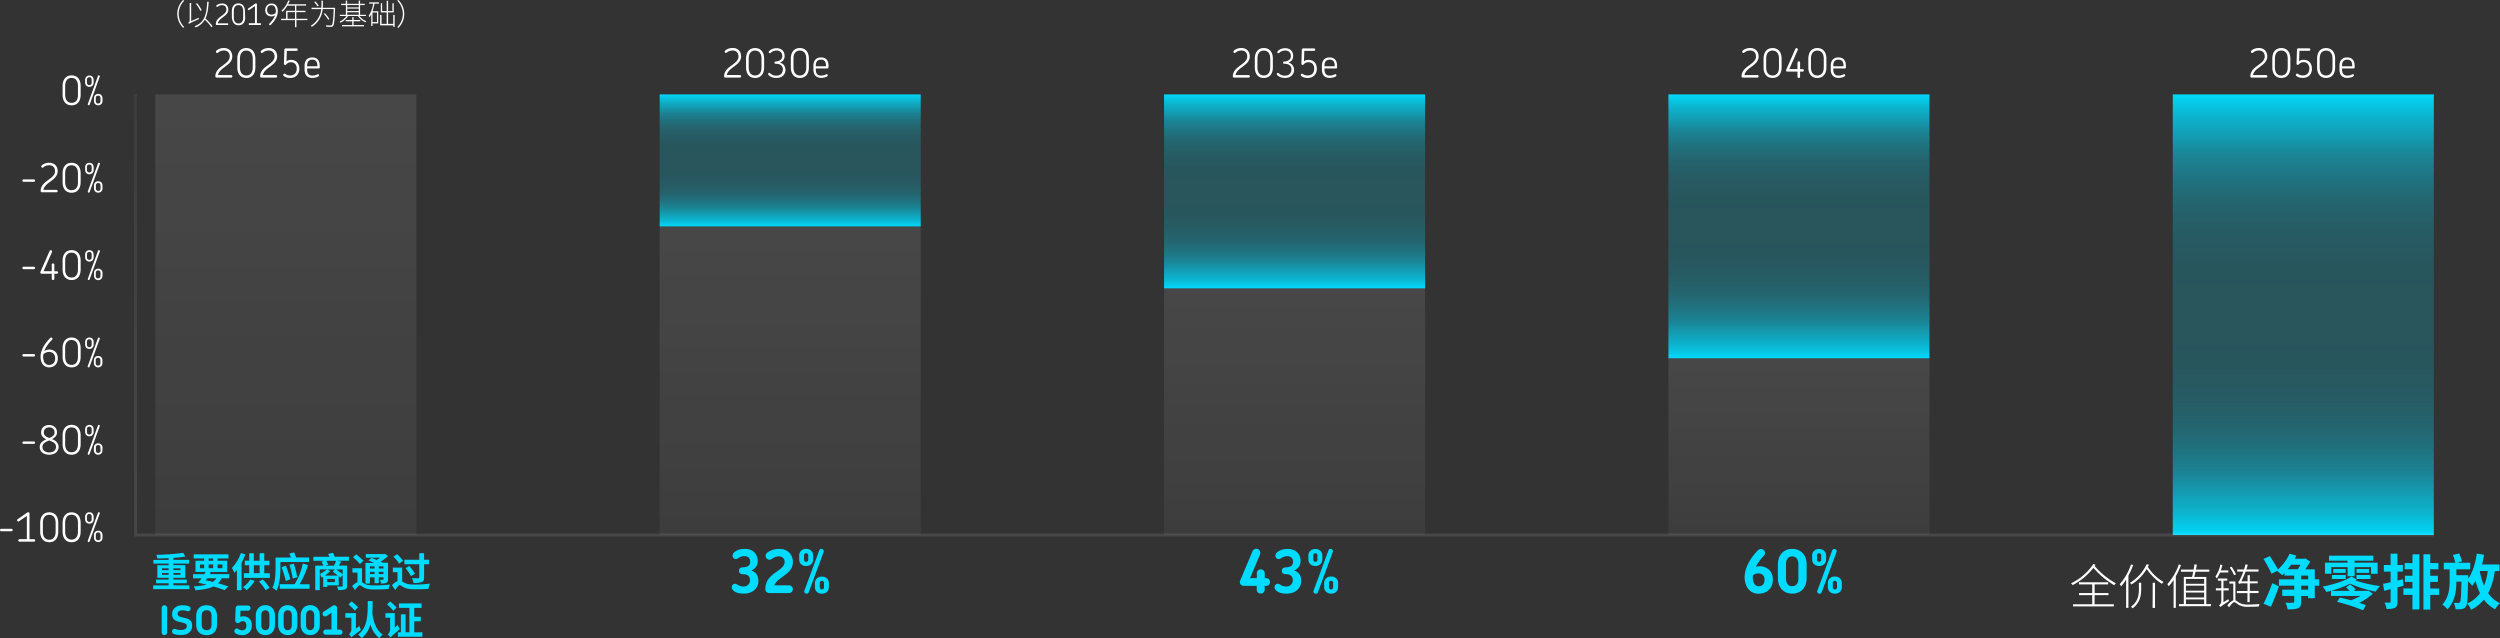 <svg xmlns="http://www.w3.org/2000/svg" xmlns:xlink="http://www.w3.org/1999/xlink" viewBox="0 0 1250.81 319.34"
     >
  <rect x="0" y="0" width="1250.81" height="319.34" fill="#333333" stroke="none"/>
  <defs>
    <style>.cls-1,.cls-3,.cls-5,.cls-7,.cls-9{opacity:0.1;}.cls-1{fill:url(#未命名的渐变_42);}.cls-2{fill:url(#未命名的渐变_4);}.cls-3{fill:url(#未命名的渐变_42-2);}.cls-4{fill:url(#未命名的渐变_4-2);}.cls-5{fill:url(#未命名的渐变_42-3);}.cls-6{fill:url(#未命名的渐变_4-3);}.cls-7{fill:url(#未命名的渐变_42-4);}.cls-8{fill:url(#未命名的渐变_4-4);}.cls-9{fill:none;stroke-miterlimit:10;stroke-width:1.45px;stroke:url(#未命名的渐变_41);}.cls-10{fill:#fff;}.cls-11{fill:#00dcff;}</style>
    <linearGradient id="未命名的渐变_42" x1="630.53" y1="2114.76" x2="410.09" y2="2114.76" gradientTransform="translate(2257.76 -362.85) rotate(90)" gradientUnits="userSpaceOnUse">
      <stop offset="0" stop-color="#fff" stop-opacity="0.5"/>
      <stop offset="1" stop-color="#fff"/>
    </linearGradient>
    <linearGradient id="未命名的渐变_4" x1="476.12" y1="1862.41" x2="410.08" y2="1862.41" gradientTransform="translate(2257.76 -362.85) rotate(90)" gradientUnits="userSpaceOnUse">
      <stop offset="0" stop-color="#00dcff" stop-opacity="1">
        <animate attributeName="stop-opacity" 
                 values="1;0.93;0.76;0.61;0.48;0.38;0.3;0.24;0.21;0.2;0.21;0.24;0.3;0.38;0.48;0.61;0.76;0.93;1" 
                 dur="5s" repeatCount="indefinite"></animate>
      </stop>
      <stop offset="0.01" stop-color="#00dcff" stop-opacity="0.93">
        <animate attributeName="stop-opacity" 
                 values="0.93;0.76;0.61;0.48;0.38;0.3;0.24;0.21;0.2;0.21;0.24;0.3;0.38;0.48;0.61;0.76;0.93;1;1"
                 dur="5s" repeatCount="indefinite"></animate>
      </stop>
      <stop offset="0.05" stop-color="#00dcff" stop-opacity="0.76">
        <animate attributeName="stop-opacity" 
                 values="0.76;0.61;0.48;0.38;0.3;0.24;0.21;0.2;0.21;0.24;0.3;0.38;0.48;0.61;0.76;0.93;1;1;0.93"
                 dur="5s" repeatCount="indefinite"></animate>
      </stop>
      <stop offset="0.1" stop-color="#00dcff" stop-opacity="0.61">
        <animate attributeName="stop-opacity" 
                 values="0.61;0.48;0.38;0.3;0.24;0.21;0.2;0.21;0.24;0.3;0.38;0.48;0.61;0.76;0.93;1;1;0.93;0.76"
                 dur="5s" repeatCount="indefinite"></animate>
      </stop>
      <stop offset="0.14" stop-color="#00dcff" stop-opacity="0.48">
        <animate attributeName="stop-opacity" 
                 values="0.48;0.38;0.3;0.24;0.21;0.2;0.21;0.24;0.3;0.38;0.48;0.61;0.76;0.93;1;1;0.93;0.76;0.61"
                 dur="5s" repeatCount="indefinite"></animate>
      </stop>
      <stop offset="0.19" stop-color="#00dcff" stop-opacity="0.38">
        <animate attributeName="stop-opacity" 
                 values="0.38;0.3;0.24;0.21;0.2;0.21;0.24;0.3;0.38;0.48;0.61;0.76;0.93;1;1;0.93;0.76;0.61;0.48"
                 dur="5s" repeatCount="indefinite"></animate>
      </stop>
      <stop offset="0.24" stop-color="#00dcff" stop-opacity="0.3">
        <animate attributeName="stop-opacity" 
                 values="0.3;0.24;0.21;0.2;0.21;0.24;0.3;0.38;0.48;0.61;0.76;0.93;1;1;0.93;0.76;0.61;0.48;0.38"
                 dur="5s" repeatCount="indefinite"></animate>
      </stop>
      <stop offset="0.31" stop-color="#00dcff" stop-opacity="0.24">
        <animate attributeName="stop-opacity" 
                 values="0.24;0.21;0.2;0.21;0.24;0.3;0.38;0.48;0.61;0.76;0.93;1;1;0.93;0.76;0.61;0.48;0.38;0.3"
                 dur="5s" repeatCount="indefinite"></animate>
      </stop>
      <stop offset="0.38" stop-color="#00dcff" stop-opacity="0.21">
        <animate attributeName="stop-opacity" 
                 values="0.21;0.2;0.21;0.24;0.3;0.38;0.48;0.61;0.76;0.93;1;1;0.93;0.76;0.61;0.48;0.38;0.3;0.24"
                 dur="5s" repeatCount="indefinite"></animate>
      </stop>
      <stop offset="0.5" stop-color="#00dcff" stop-opacity="0.2">
        <animate attributeName="stop-opacity" 
                 values="0.2;0.21;0.24;0.3;0.38;0.48;0.61;0.76;0.93;1;1;0.93;0.76;0.61;0.48;0.38;0.3;0.24;0.21"
                 dur="5s" repeatCount="indefinite"></animate>
      </stop>
      <stop offset="0.62" stop-color="#00dcff" stop-opacity="0.21">
        <animate attributeName="stop-opacity" 
                 values="0.21;0.24;0.3;0.38;0.48;0.61;0.76;0.93;1;1;0.93;0.76;0.61;0.48;0.38;0.3;0.24;0.21;0.2"
                 dur="5s" repeatCount="indefinite"></animate>
      </stop>
      <stop offset="0.69" stop-color="#00dcff" stop-opacity="0.24">
        <animate attributeName="stop-opacity" 
                 values="0.24;0.3;0.38;0.48;0.61;0.76;0.93;1;1;0.93;0.76;0.61;0.48;0.38;0.3;0.24;0.21;0.2;0.21"
                 dur="5s" repeatCount="indefinite"></animate>
      </stop>
      <stop offset="0.76" stop-color="#00dcff" stop-opacity="0.3">
        <animate attributeName="stop-opacity" 
                 values="0.3;0.38;0.48;0.61;0.76;0.93;1;1;0.93;0.76;0.61;0.48;0.38;0.3;0.24;0.21;0.2;0.21;0.24"
                 dur="5s" repeatCount="indefinite"></animate>
      </stop>
      <stop offset="0.81" stop-color="#00dcff" stop-opacity="0.38">
        <animate attributeName="stop-opacity" 
                 values="0.38;0.48;0.61;0.76;0.93;1;1;0.93;0.76;0.61;0.48;0.38;0.3;0.24;0.21;0.2;0.21;0.24;0.3"
                 dur="5s" repeatCount="indefinite"></animate>
      </stop>
      <stop offset="0.86" stop-color="#00dcff" stop-opacity="0.48">
        <animate attributeName="stop-opacity" 
                 values="0.48;0.61;0.76;0.93;1;1;0.93;0.76;0.61;0.48;0.38;0.3;0.24;0.21;0.2;0.21;0.24;0.3;0.38"
                 dur="5s" repeatCount="indefinite"></animate>
      </stop>
      <stop offset="0.9" stop-color="#00dcff" stop-opacity="0.61">
        <animate attributeName="stop-opacity" 
                 values="0.61;0.76;0.93;1;1;0.93;0.76;0.61;0.48;0.38;0.3;0.24;0.21;0.2;0.21;0.24;0.3;0.38;0.48"
                 dur="5s" repeatCount="indefinite"></animate>
      </stop>
      <stop offset="0.95" stop-color="#00dcff" stop-opacity="0.76">
        <animate attributeName="stop-opacity" 
                 values="0.76;0.93;1;1;0.93;0.76;0.61;0.48;0.38;0.3;0.24;0.21;0.2;0.21;0.24;0.3;0.38;0.48;0.61"
                 dur="5s" repeatCount="indefinite"></animate>
      </stop>
      <stop offset="0.99" stop-color="#00dcff" stop-opacity="0.93">
        <animate attributeName="stop-opacity" 
                 values="0.93;1;1;0.93;0.76;0.61;0.48;0.38;0.3;0.24;0.21;0.2;0.21;0.24;0.3;0.38;0.48;0.61;0.76"
                 dur="5s" repeatCount="indefinite"></animate>
      </stop>
      <stop offset="1" stop-color="#00dcff" stop-opacity="1">
        <animate attributeName="stop-opacity" 
                 values="1;1;0.93;0.76;0.61;0.48;0.38;0.3;0.24;0.21;0.2;0.21;0.24;0.3;0.38;0.48;0.61;0.76;0.93"
                 dur="5s" repeatCount="indefinite"></animate>
      </stop>
    </linearGradient>
    <linearGradient id="未命名的渐变_42-2" x1="630.53" y1="1862.41" x2="476.12" y2="1862.41" xlink:href="#未命名的渐变_42"/>
    <linearGradient id="未命名的渐变_4-2" x1="507.11" y1="1610.06" x2="410.08" y2="1610.06" xlink:href="#未命名的渐变_4"/>
    <linearGradient id="未命名的渐变_42-3" x1="630.53" y1="1610.06" x2="507.11" y2="1610.06" xlink:href="#未命名的渐变_42"/>
    <linearGradient id="未命名的渐变_4-3" x1="542.08" y1="1357.71" x2="410.08" y2="1357.71" xlink:href="#未命名的渐变_4"/>
    <linearGradient id="未命名的渐变_42-4" x1="630.53" y1="1357.71" x2="542.08" y2="1357.71" xlink:href="#未命名的渐变_42"/>
    <linearGradient id="未命名的渐变_4-4" x1="630.53" y1="1105.37" x2="410.08" y2="1105.37" xlink:href="#未命名的渐变_4"/>
    <linearGradient id="未命名的渐变_41" x1="642.39" y1="268.4" x2="642.39" y2="47.12" gradientUnits="userSpaceOnUse">
      <stop offset="0" stop-color="#fff"/>
      <stop offset="1" stop-color="#fff" stop-opacity="0.5"/>
    </linearGradient>
  </defs>
  <g id="图层_2" data-name="图层 2">
    <g id="图层_2-2" data-name="图层 2">
      <rect class="cls-1" x="77.7" y="47.24" width="130.61" height="220.44"/>
      <rect class="cls-2" x="330.05" y="47.24" width="130.61" height="66.03"/>
      <rect class="cls-3" x="330.05" y="113.27" width="130.61" height="154.41"/>
      <rect class="cls-4" x="582.4" y="47.24" width="130.61" height="97.03"/>
      <rect class="cls-5" x="582.4" y="144.26" width="130.61" height="123.42"/>
      <rect class="cls-6" x="834.75" y="47.24" width="130.61" height="132"/>
      <rect class="cls-7" x="834.75" y="179.23" width="130.61" height="88.45"/>
      <rect class="cls-8" x="1087.09" y="47.24" width="130.61" height="220.44"/>
      <path class="cls-9" d="M67.81,47.12V267.68H1217.7"/>
      <path class="cls-10" d="M40.35,47.41a7.57,7.57,0,0,1-.25,2,4.78,4.78,0,0,1-.79,1.69,4,4,0,0,1-1.41,1.17,5.2,5.2,0,0,1-4.14,0,3.9,3.9,0,0,1-1.4-1.17,4.78,4.78,0,0,1-.79-1.69,7.57,7.57,0,0,1-.25-2V43a7.68,7.68,0,0,1,.25-2,4.82,4.82,0,0,1,.79-1.68,3.9,3.9,0,0,1,1.4-1.17,5.09,5.09,0,0,1,4.14,0,4,4,0,0,1,1.41,1.17A4.82,4.82,0,0,1,40.1,41a7.68,7.68,0,0,1,.25,2ZM39,43.08a7,7,0,0,0-.18-1.63,4,4,0,0,0-.58-1.3,2.82,2.82,0,0,0-1-.85,3.52,3.52,0,0,0-2.89,0,2.71,2.71,0,0,0-1,.85,4.17,4.17,0,0,0-.57,1.3,7,7,0,0,0-.18,1.63v4.29A6.87,6.87,0,0,0,32.82,49a4,4,0,0,0,.57,1.29,2.71,2.71,0,0,0,1,.85,3.52,3.52,0,0,0,2.89,0,2.82,2.82,0,0,0,1-.85A3.82,3.82,0,0,0,38.85,49,6.87,6.87,0,0,0,39,47.37Z"/>
      <path class="cls-10" d="M46.86,41.26a2.38,2.38,0,0,1-.17.91,1.86,1.86,0,0,1-.44.7,2.23,2.23,0,0,1-.67.44,2.32,2.32,0,0,1-.84.15,2.35,2.35,0,0,1-.86-.15,2.28,2.28,0,0,1-.68-.44,2,2,0,0,1-.44-.7,2.38,2.38,0,0,1-.16-.91V40a2.38,2.38,0,0,1,.16-.91,2,2,0,0,1,.44-.69,2.12,2.12,0,0,1,.68-.45,2.35,2.35,0,0,1,.86-.15,2.32,2.32,0,0,1,.84.15,2.08,2.08,0,0,1,.67.45,1.9,1.9,0,0,1,.44.69,2.38,2.38,0,0,1,.17.91Zm-1-1.35a1.35,1.35,0,0,0-.32-.95,1.11,1.11,0,0,0-.84-.33,1.15,1.15,0,0,0-.86.33,1.31,1.31,0,0,0-.33.95v1.41a1.29,1.29,0,0,0,.33.93,1.15,1.15,0,0,0,.86.33,1.11,1.11,0,0,0,.84-.33,1.33,1.33,0,0,0,.32-.93ZM44.83,52.39a.49.49,0,0,1-.89,0,.52.52,0,0,1,0-.37L49,38a.55.55,0,0,1,.26-.26.43.43,0,0,1,.37,0,.51.51,0,0,1,.28.26.43.43,0,0,1,0,.35Zm6.45-1.91a2.43,2.43,0,0,1-.16.92,2.06,2.06,0,0,1-.45.69,2,2,0,0,1-.68.44,2.39,2.39,0,0,1-.86.15,2.23,2.23,0,0,1-.83-.15,2,2,0,0,1-.68-.44,2.06,2.06,0,0,1-.45-.69,2.65,2.65,0,0,1-.16-.92V49.16a2.57,2.57,0,0,1,.16-.9,2,2,0,0,1,.45-.7,2.1,2.1,0,0,1,.68-.44,2.23,2.23,0,0,1,.83-.15,2.39,2.39,0,0,1,.86.15,2.1,2.1,0,0,1,.68.44,2,2,0,0,1,.45.7,2.36,2.36,0,0,1,.16.9Zm-1-1.37a1.29,1.29,0,0,0-.32-.92,1.18,1.18,0,0,0-.88-.32,1.11,1.11,0,0,0-.83.32,1.29,1.29,0,0,0-.32.92v1.43a1.26,1.26,0,0,0,.32.93,1.12,1.12,0,0,0,.83.33,1.15,1.15,0,0,0,.87-.33,1.23,1.23,0,0,0,.33-.93Z"/>
      <path class="cls-10" d="M17.54,90.35a.6.6,0,0,1-.18.44.58.58,0,0,1-.43.18H11.8a.54.54,0,0,1-.42-.18.6.6,0,0,1-.18-.44.58.58,0,0,1,.18-.43.57.57,0,0,1,.42-.17h5.13a.61.61,0,0,1,.43.17A.58.58,0,0,1,17.54,90.35Z"/>
      <path class="cls-10" d="M28.86,95.57a.62.62,0,0,1-.19.46.6.6,0,0,1-.44.18H21A.63.63,0,0,1,20.5,96a.65.65,0,0,1-.17-.46,4.62,4.62,0,0,1,.17-1.26,5.78,5.78,0,0,1,.44-1.09,6.05,6.05,0,0,1,.65-.94,8.46,8.46,0,0,1,.78-.8,12.55,12.55,0,0,1,1.12-.93l1.16-.86,1.1-.86a6.13,6.13,0,0,0,.91-.93,3.86,3.86,0,0,0,.63-1,3.05,3.05,0,0,0,.24-1.22,3.9,3.9,0,0,0-.17-1.15,2.87,2.87,0,0,0-.52-.94,2.58,2.58,0,0,0-.9-.64,3.34,3.34,0,0,0-1.29-.23,5.23,5.23,0,0,0-1.18.12,3.58,3.58,0,0,0-.92.34,2.54,2.54,0,0,0-.48.28l-.32.25a1.07,1.07,0,0,1-.24.17.4.4,0,0,1-.24.07.61.61,0,0,1-.44-.19.63.63,0,0,1-.2-.47.79.79,0,0,1,.05-.24.72.72,0,0,1,.17-.23,4.89,4.89,0,0,1,1.65-1,6.24,6.24,0,0,1,2.18-.34,4.66,4.66,0,0,1,1.87.34,3.76,3.76,0,0,1,1.3.93,4,4,0,0,1,.76,1.34,5.16,5.16,0,0,1,.25,1.57,4.35,4.35,0,0,1-.28,1.57,5.15,5.15,0,0,1-.74,1.29,7.69,7.69,0,0,1-1.05,1.09c-.4.33-.81.66-1.23,1l-1.27.94a10.11,10.11,0,0,0-1.15,1,6.32,6.32,0,0,0-.9,1.12A3.46,3.46,0,0,0,21.73,95h6.5a.6.6,0,0,1,.44.18A.58.58,0,0,1,28.86,95.57Z"/>
      <path class="cls-10" d="M40.35,91.12a7.57,7.57,0,0,1-.25,2,4.78,4.78,0,0,1-.79,1.69A4,4,0,0,1,37.9,96a5.09,5.09,0,0,1-4.14,0,3.88,3.88,0,0,1-1.4-1.16,4.78,4.78,0,0,1-.79-1.69,7.57,7.57,0,0,1-.25-2V86.73a7.68,7.68,0,0,1,.25-2,4.82,4.82,0,0,1,.79-1.68,3.9,3.9,0,0,1,1.4-1.17,5.09,5.09,0,0,1,4.14,0,4,4,0,0,1,1.41,1.17,4.82,4.82,0,0,1,.79,1.68,7.68,7.68,0,0,1,.25,2ZM39,86.79a7,7,0,0,0-.18-1.63,3.87,3.87,0,0,0-.58-1.3,2.85,2.85,0,0,0-1-.86,3.63,3.63,0,0,0-2.89,0,2.74,2.74,0,0,0-1,.86,4.07,4.07,0,0,0-.57,1.3,7,7,0,0,0-.18,1.63v4.29a6.93,6.93,0,0,0,.18,1.62A4,4,0,0,0,33.39,94a2.71,2.71,0,0,0,1,.85,3.52,3.52,0,0,0,2.89,0,2.82,2.82,0,0,0,1-.85,3.82,3.82,0,0,0,.58-1.29A6.93,6.93,0,0,0,39,91.08Z"/>
      <path class="cls-10" d="M46.86,85a2.42,2.42,0,0,1-.17.91,1.82,1.82,0,0,1-.44.69,1.91,1.91,0,0,1-.67.44,2.13,2.13,0,0,1-.84.16,2.16,2.16,0,0,1-.86-.16,1.91,1.91,0,0,1-1.12-1.13A2.42,2.42,0,0,1,42.6,85V83.65a2.36,2.36,0,0,1,.16-.9,2,2,0,0,1,.44-.69,2.12,2.12,0,0,1,.68-.45,2.35,2.35,0,0,1,.86-.15,2.32,2.32,0,0,1,.84.15,2.08,2.08,0,0,1,.67.45,1.9,1.9,0,0,1,.44.69,2.37,2.37,0,0,1,.17.9Zm-1-1.35a1.35,1.35,0,0,0-.32-1,1.11,1.11,0,0,0-.84-.33,1.15,1.15,0,0,0-.86.33,1.31,1.31,0,0,0-.33,1V85a1.25,1.25,0,0,0,.33.92,1.12,1.12,0,0,0,.86.34,1.08,1.08,0,0,0,.84-.34A1.29,1.29,0,0,0,45.9,85ZM44.83,96.1a.49.49,0,0,1-.89,0,.55.55,0,0,1,0-.38l5.11-14a.55.55,0,0,1,.26-.26.4.4,0,0,1,.37,0,.48.48,0,0,1,.28.26.43.43,0,0,1,0,.35Zm6.45-1.91a2.38,2.38,0,0,1-.16.91,2.11,2.11,0,0,1-.45.7,2,2,0,0,1-.68.44,2.39,2.39,0,0,1-.86.15,2.23,2.23,0,0,1-.83-.15,2,2,0,0,1-.68-.44,2.11,2.11,0,0,1-.45-.7,2.59,2.59,0,0,1-.16-.91V92.87a2.67,2.67,0,0,1,.16-.91,2.06,2.06,0,0,1,.45-.69,2.1,2.1,0,0,1,.68-.44,2.23,2.23,0,0,1,.83-.15,2.39,2.39,0,0,1,.86.15,2.1,2.1,0,0,1,.68.44,2.06,2.06,0,0,1,.45.69,2.45,2.45,0,0,1,.16.91Zm-1-1.38A1.26,1.26,0,0,0,50,91.9a1.18,1.18,0,0,0-.88-.33,1.12,1.12,0,0,0-.83.33,1.26,1.26,0,0,0-.32.91v1.44a1.3,1.3,0,0,0,.32.93,1.12,1.12,0,0,0,.83.33,1.15,1.15,0,0,0,.87-.33,1.26,1.26,0,0,0,.33-.93Z"/>
      <path class="cls-10" d="M17.54,134.06a.6.6,0,0,1-.18.44.58.58,0,0,1-.43.18H11.8a.54.54,0,0,1-.42-.18.6.6,0,0,1-.18-.44.58.58,0,0,1,.18-.43.54.54,0,0,1,.42-.17h5.13a.57.57,0,0,1,.43.17A.58.58,0,0,1,17.54,134.06Z"/>
      <path class="cls-10" d="M29.07,136.3a.64.64,0,0,1-.17.46.54.54,0,0,1-.42.18H27.2v2.52a.65.65,0,0,1-.65.66.68.68,0,0,1-.47-.19.64.64,0,0,1-.19-.47v-2.52H20.77a.58.58,0,0,1-.43-.18.62.62,0,0,1-.18-.46.67.67,0,0,1,.07-.31l4.58-10.4a.64.64,0,0,1,.86-.35.68.68,0,0,1,.35.36.62.62,0,0,1,0,.5l-4.22,9.58h4.09v-3.26a.62.62,0,0,1,.19-.46.67.67,0,0,1,.47-.18A.63.63,0,0,1,27,132a.62.62,0,0,1,.19.46v3.26h1.28a.54.54,0,0,1,.42.18A.6.6,0,0,1,29.07,136.3Z"/>
      <path class="cls-10" d="M40.35,134.82a7.64,7.64,0,0,1-.25,2,4.78,4.78,0,0,1-.79,1.69,4.11,4.11,0,0,1-1.41,1.16,5.09,5.09,0,0,1-4.14,0,4,4,0,0,1-1.4-1.16,4.78,4.78,0,0,1-.79-1.69,7.64,7.64,0,0,1-.25-2v-4.38a7.62,7.62,0,0,1,.25-2,4.74,4.74,0,0,1,.79-1.68,4,4,0,0,1,1.4-1.18,5.2,5.2,0,0,1,4.14,0,4.16,4.16,0,0,1,1.41,1.18,4.74,4.74,0,0,1,.79,1.68,7.62,7.62,0,0,1,.25,2ZM39,130.5a7,7,0,0,0-.18-1.63,3.78,3.78,0,0,0-.58-1.3,2.85,2.85,0,0,0-1-.86,3.63,3.63,0,0,0-2.89,0,2.74,2.74,0,0,0-1,.86,4,4,0,0,0-.57,1.3,7,7,0,0,0-.18,1.63v4.28a7,7,0,0,0,.18,1.63,4,4,0,0,0,.57,1.29,2.81,2.81,0,0,0,1,.85,3.52,3.52,0,0,0,2.89,0,2.93,2.93,0,0,0,1-.85,3.82,3.82,0,0,0,.58-1.29,7,7,0,0,0,.18-1.63Z"/>
      <path class="cls-10" d="M46.86,128.68a2.42,2.42,0,0,1-.17.91,1.93,1.93,0,0,1-1.11,1.13,2.13,2.13,0,0,1-.84.16,2.16,2.16,0,0,1-.86-.16,2,2,0,0,1-.68-.44,2,2,0,0,1-.44-.69,2.42,2.42,0,0,1-.16-.91v-1.32a2.36,2.36,0,0,1,.16-.9,2,2,0,0,1,.44-.69,2,2,0,0,1,.68-.45,2.35,2.35,0,0,1,.86-.15,2.32,2.32,0,0,1,.84.15,1.93,1.93,0,0,1,.67.45,1.9,1.9,0,0,1,.44.69,2.37,2.37,0,0,1,.17.9Zm-1-1.36a1.34,1.34,0,0,0-.32-.94,1.11,1.11,0,0,0-.84-.34,1.16,1.16,0,0,0-.86.34,1.3,1.3,0,0,0-.33.94v1.42a1.25,1.25,0,0,0,.33.92,1.12,1.12,0,0,0,.86.34,1.08,1.08,0,0,0,.84-.34,1.29,1.29,0,0,0,.32-.92ZM44.83,139.8a.49.49,0,0,1-.25.28.53.53,0,0,1-.64-.24.55.55,0,0,1,0-.38l5.11-14a.57.57,0,0,1,.26-.27.47.47,0,0,1,.37,0,.55.55,0,0,1,.28.26.45.45,0,0,1,0,.36Zm6.45-1.9a2.38,2.38,0,0,1-.16.91,2.21,2.21,0,0,1-.45.7A2.1,2.1,0,0,1,50,140a2.39,2.39,0,0,1-.86.15,2.23,2.23,0,0,1-.83-.15,2.1,2.1,0,0,1-.68-.44,2.21,2.21,0,0,1-.45-.7,2.59,2.59,0,0,1-.16-.91v-1.32a2.67,2.67,0,0,1,.16-.91,2.06,2.06,0,0,1,.45-.69,2,2,0,0,1,.68-.44,2.23,2.23,0,0,1,.83-.16,2.39,2.39,0,0,1,.86.16,2,2,0,0,1,.68.44,2.06,2.06,0,0,1,.45.69,2.45,2.45,0,0,1,.16.91Zm-1-1.38a1.26,1.26,0,0,0-.32-.91,1.18,1.18,0,0,0-.88-.33,1.12,1.12,0,0,0-.83.33,1.26,1.26,0,0,0-.32.91V138a1.3,1.3,0,0,0,.32.93,1.12,1.12,0,0,0,.83.33,1.15,1.15,0,0,0,.87-.33,1.26,1.26,0,0,0,.33-.93Z"/>
      <path class="cls-10" d="M17.54,177.77a.58.58,0,0,1-.18.43.56.56,0,0,1-.43.19H11.8a.52.52,0,0,1-.42-.19.6.6,0,0,1,0-.86.54.54,0,0,1,.42-.18h5.13a.61.61,0,0,1,.61.61Z"/>
      <path class="cls-10" d="M28.92,179.29a5.25,5.25,0,0,1-.32,1.88,4,4,0,0,1-.89,1.42,3.89,3.89,0,0,1-1.37.9,4.84,4.84,0,0,1-1.77.32,4.09,4.09,0,0,1-1.76-.38,3.83,3.83,0,0,1-1.35-1.06,4.93,4.93,0,0,1-.86-1.68,7.67,7.67,0,0,1-.31-2.24,8.46,8.46,0,0,1,.42-2.63,13.15,13.15,0,0,1,1.11-2.49,17.81,17.81,0,0,1,1.55-2.27,24.6,24.6,0,0,1,1.77-2,.7.7,0,0,1,.46-.2.66.66,0,0,1,.48.19.64.64,0,0,1,.19.47.69.69,0,0,1-.05.24.77.77,0,0,1-.17.22c-.37.37-.75.77-1.12,1.2s-.74.89-1.08,1.37-.65,1-.94,1.49a10.83,10.83,0,0,0-.71,1.6,4.63,4.63,0,0,1,1.21-.58,4.34,4.34,0,0,1,1.22-.18,5.15,5.15,0,0,1,1.63.26,4,4,0,0,1,1.37.8,3.76,3.76,0,0,1,.94,1.37A5.07,5.07,0,0,1,28.92,179.29Zm-1.32,0a3.78,3.78,0,0,0-.24-1.41,2.73,2.73,0,0,0-.64-1,2.56,2.56,0,0,0-1-.6,3.83,3.83,0,0,0-2.09-.1,3.5,3.5,0,0,0-.77.28,4.88,4.88,0,0,0-.64.37,6.31,6.31,0,0,0-.52.41,6.26,6.26,0,0,0-.12,1.2,6.46,6.46,0,0,0,.24,1.88,3.71,3.71,0,0,0,.65,1.29,2.49,2.49,0,0,0,.95.74,2.71,2.71,0,0,0,1.12.23,3.33,3.33,0,0,0,1.26-.22,2.65,2.65,0,0,0,1.56-1.68A4.17,4.17,0,0,0,27.6,179.31Z"/>
      <path class="cls-10" d="M40.35,178.53a7.7,7.7,0,0,1-.25,2,4.74,4.74,0,0,1-.79,1.68,4,4,0,0,1-1.41,1.17,5.09,5.09,0,0,1-4.14,0,3.9,3.9,0,0,1-1.4-1.17,4.74,4.74,0,0,1-.79-1.68,7.7,7.7,0,0,1-.25-2v-4.38a7.57,7.57,0,0,1,.25-2,4.78,4.78,0,0,1,.79-1.69,4.12,4.12,0,0,1,1.4-1.17,5.09,5.09,0,0,1,4.14,0,4.25,4.25,0,0,1,1.41,1.17,4.78,4.78,0,0,1,.79,1.69,7.57,7.57,0,0,1,.25,2ZM39,174.21a7.11,7.11,0,0,0-.18-1.64,3.82,3.82,0,0,0-.58-1.29,2.85,2.85,0,0,0-1-.86,3.52,3.52,0,0,0-2.89,0,2.74,2.74,0,0,0-1,.86,4,4,0,0,0-.57,1.29,7.11,7.11,0,0,0-.18,1.64v4.28a7,7,0,0,0,.18,1.63,4,4,0,0,0,.57,1.29,2.81,2.81,0,0,0,1,.85,3.52,3.52,0,0,0,2.89,0,2.93,2.93,0,0,0,1-.85,3.82,3.82,0,0,0,.58-1.29,7,7,0,0,0,.18-1.63Z"/>
      <path class="cls-10" d="M46.86,172.39a2.46,2.46,0,0,1-.17.91,1.93,1.93,0,0,1-1.11,1.13,2.32,2.32,0,0,1-.84.16,2.35,2.35,0,0,1-.86-.16,2,2,0,0,1-.68-.44,2,2,0,0,1-.44-.69,2.45,2.45,0,0,1-.16-.91v-1.32a2.36,2.36,0,0,1,.16-.9,2.19,2.19,0,0,1,.44-.7,2,2,0,0,1,.68-.44,2.35,2.35,0,0,1,.86-.16,2.32,2.32,0,0,1,.84.16,1.91,1.91,0,0,1,.67.44,2,2,0,0,1,.44.7,2.37,2.37,0,0,1,.17.9Zm-1-1.36a1.32,1.32,0,0,0-.32-.94,1.08,1.08,0,0,0-.84-.34,1.12,1.12,0,0,0-.86.34,1.28,1.28,0,0,0-.33.94v1.42a1.25,1.25,0,0,0,.33.92,1.12,1.12,0,0,0,.86.34,1.08,1.08,0,0,0,.84-.34,1.29,1.29,0,0,0,.32-.92Zm-1.07,12.48a.49.49,0,0,1-.25.28.53.53,0,0,1-.64-.24.55.55,0,0,1,0-.38l5.11-14a.57.57,0,0,1,.26-.27.43.43,0,0,1,.37,0,.55.55,0,0,1,.28.26.45.45,0,0,1,0,.36Zm6.45-1.9a2.38,2.38,0,0,1-.16.91,2.06,2.06,0,0,1-.45.69,1.82,1.82,0,0,1-.68.44,2.39,2.39,0,0,1-.86.16,2.23,2.23,0,0,1-.83-.16,1.82,1.82,0,0,1-.68-.44,2.06,2.06,0,0,1-.45-.69,2.59,2.59,0,0,1-.16-.91v-1.32a2.63,2.63,0,0,1,.16-.91,2.06,2.06,0,0,1,.45-.69,2,2,0,0,1,.68-.44,2,2,0,0,1,.83-.16,2.2,2.2,0,0,1,.86.16,2,2,0,0,1,.68.44,2.06,2.06,0,0,1,.45.69,2.42,2.42,0,0,1,.16.91Zm-1-1.38a1.26,1.26,0,0,0-.32-.91,1.18,1.18,0,0,0-.88-.33,1.12,1.12,0,0,0-.83.33,1.26,1.26,0,0,0-.32.91v1.44a1.3,1.3,0,0,0,.32.93,1.12,1.12,0,0,0,.83.33,1.15,1.15,0,0,0,.87-.33,1.26,1.26,0,0,0,.33-.93Z"/>
      <path class="cls-10" d="M17.54,221.48a.61.61,0,0,1-.61.61H11.8a.54.54,0,0,1-.42-.18.6.6,0,0,1,0-.86.54.54,0,0,1,.42-.18h5.13a.61.61,0,0,1,.61.61Z"/>
      <path class="cls-10" d="M29.34,223.6a3.7,3.7,0,0,1-.35,1.62,3.37,3.37,0,0,1-1,1.23,4.35,4.35,0,0,1-1.48.78,6.14,6.14,0,0,1-1.92.28,6.53,6.53,0,0,1-1.86-.25,4.45,4.45,0,0,1-1.49-.75,3.47,3.47,0,0,1-1-1.22,3.7,3.7,0,0,1-.36-1.67,3.35,3.35,0,0,1,.27-1.39,3.15,3.15,0,0,1,.71-1,5.29,5.29,0,0,1,1.05-.8,13.26,13.26,0,0,1,1.25-.63,7.82,7.82,0,0,1-1-.54,3.53,3.53,0,0,1-.82-.71,3.17,3.17,0,0,1-.56-.94,3.41,3.41,0,0,1-.21-1.25,3.76,3.76,0,0,1,.33-1.63,3.21,3.21,0,0,1,.87-1.17,3.6,3.6,0,0,1,1.28-.69,5.08,5.08,0,0,1,1.52-.23,4.89,4.89,0,0,1,1.55.24,3.67,3.67,0,0,1,1.25.71,3.49,3.49,0,0,1,.84,1.15,3.89,3.89,0,0,1,.3,1.57,3.37,3.37,0,0,1-.18,1.14,3.11,3.11,0,0,1-.52.9,4.32,4.32,0,0,1-.8.73,6.68,6.68,0,0,1-1,.6,11.8,11.8,0,0,1,1.24.59,4.46,4.46,0,0,1,1,.77,3.42,3.42,0,0,1,.73,1.09A3.8,3.8,0,0,1,29.34,223.6Zm-1.32,0a2.43,2.43,0,0,0-.29-1.23,3,3,0,0,0-.76-.86,4.84,4.84,0,0,0-1.1-.62c-.41-.17-.84-.35-1.28-.51-.42.17-.84.35-1.24.54a5.76,5.76,0,0,0-1.06.65,3,3,0,0,0-.76.85,2.24,2.24,0,0,0-.28,1.16,2.61,2.61,0,0,0,.25,1.17,2.29,2.29,0,0,0,.7.87,3.23,3.23,0,0,0,1.06.55,4.45,4.45,0,0,0,1.35.19,4.89,4.89,0,0,0,1.43-.2,3.11,3.11,0,0,0,1.07-.56,2.49,2.49,0,0,0,.67-.88A2.59,2.59,0,0,0,28,223.56Zm-.73-7.18a2.8,2.8,0,0,0-.2-1.12,2.16,2.16,0,0,0-.55-.82,2.48,2.48,0,0,0-.85-.5,3.36,3.36,0,0,0-2.11,0,2.36,2.36,0,0,0-.86.49,2.4,2.4,0,0,0-.58.81,2.83,2.83,0,0,0-.21,1.12,2.25,2.25,0,0,0,.22,1,2.51,2.51,0,0,0,.6.74,3.82,3.82,0,0,0,.87.56,10.21,10.21,0,0,0,1.06.44c.35-.15.68-.3,1-.47a4.44,4.44,0,0,0,.84-.58,2.46,2.46,0,0,0,.56-.73A2,2,0,0,0,27.29,216.38Z"/>
      <path class="cls-10" d="M40.35,222.24a7.7,7.7,0,0,1-.25,2,4.82,4.82,0,0,1-.79,1.68,4,4,0,0,1-1.41,1.17,5.2,5.2,0,0,1-4.14,0,3.9,3.9,0,0,1-1.4-1.17,4.82,4.82,0,0,1-.79-1.68,7.7,7.7,0,0,1-.25-2v-4.39a7.55,7.55,0,0,1,.25-2,4.78,4.78,0,0,1,.79-1.69,3.9,3.9,0,0,1,1.4-1.17,5.09,5.09,0,0,1,4.14,0,4,4,0,0,1,1.41,1.17,4.78,4.78,0,0,1,.79,1.69,7.55,7.55,0,0,1,.25,2ZM39,217.91a7,7,0,0,0-.18-1.63,4,4,0,0,0-.58-1.3,2.82,2.82,0,0,0-1-.85,3.52,3.52,0,0,0-2.89,0,2.71,2.71,0,0,0-1,.85,4.17,4.17,0,0,0-.57,1.3,7,7,0,0,0-.18,1.63v4.29a7,7,0,0,0,.18,1.63,4.21,4.21,0,0,0,.57,1.29,2.81,2.81,0,0,0,1,.85,3.63,3.63,0,0,0,2.89,0,2.93,2.93,0,0,0,1-.85,4,4,0,0,0,.58-1.29A7,7,0,0,0,39,222.2Z"/>
      <path class="cls-10" d="M46.86,216.1a2.46,2.46,0,0,1-.17.91,1.9,1.9,0,0,1-.44.69,2.05,2.05,0,0,1-.67.44,2.32,2.32,0,0,1-.84.15,2.35,2.35,0,0,1-.86-.15,2.1,2.1,0,0,1-.68-.44,2,2,0,0,1-.44-.69,2.45,2.45,0,0,1-.16-.91v-1.32a2.36,2.36,0,0,1,.16-.9,2.09,2.09,0,0,1,.44-.7,2,2,0,0,1,.68-.44,2.16,2.16,0,0,1,.86-.16,2.13,2.13,0,0,1,.84.16,1.91,1.91,0,0,1,.67.44,1.94,1.94,0,0,1,.44.7,2.37,2.37,0,0,1,.17.9Zm-1-1.36a1.32,1.32,0,0,0-.32-.94,1.08,1.08,0,0,0-.84-.34,1.12,1.12,0,0,0-.86.34,1.28,1.28,0,0,0-.33.94v1.42a1.26,1.26,0,0,0,.33.92,1.16,1.16,0,0,0,.86.34,1.11,1.11,0,0,0,.84-.34,1.3,1.3,0,0,0,.32-.92Zm-1.07,12.48a.45.45,0,0,1-.25.27.38.38,0,0,1-.36,0,.42.42,0,0,1-.28-.24.52.52,0,0,1,0-.37l5.11-14a.59.59,0,0,1,.26-.26.43.43,0,0,1,.37,0,.51.51,0,0,1,.28.26.45.45,0,0,1,0,.36Zm6.45-1.9a2.42,2.42,0,0,1-.16.91,2.06,2.06,0,0,1-.45.69,2,2,0,0,1-.68.44,2.39,2.39,0,0,1-.86.15,2.23,2.23,0,0,1-.83-.15,2,2,0,0,1-.68-.44,2.06,2.06,0,0,1-.45-.69,2.63,2.63,0,0,1-.16-.91V224a2.63,2.63,0,0,1,.16-.91,2.06,2.06,0,0,1,.45-.69,2,2,0,0,1,.68-.44,2,2,0,0,1,.83-.16A2.2,2.2,0,0,1,50,222a2,2,0,0,1,.68.44,2.06,2.06,0,0,1,.45.69,2.42,2.42,0,0,1,.16.91Zm-1-1.38A1.24,1.24,0,0,0,50,223a1.18,1.18,0,0,0-.88-.33,1.12,1.12,0,0,0-.83.33,1.24,1.24,0,0,0-.32.91v1.43a1.3,1.3,0,0,0,.32.94,1.11,1.11,0,0,0,.83.32,1.14,1.14,0,0,0,.87-.32,1.27,1.27,0,0,0,.33-.94Z"/>
      <path class="cls-10" d="M6.34,265.18a.6.6,0,0,1-.18.44.6.6,0,0,1-.43.18H.6a.54.54,0,0,1-.42-.18.6.6,0,0,1-.18-.44.6.6,0,0,1,.18-.43.57.57,0,0,1,.42-.17H5.73a.63.63,0,0,1,.43.17A.6.6,0,0,1,6.34,265.18Z"/>
      <path class="cls-10" d="M17.59,270.43a.58.58,0,0,1-.18.43A.6.6,0,0,1,17,271H9.79a.64.64,0,0,1-.44-.18.57.57,0,0,1-.2-.43.61.61,0,0,1,.2-.46.65.65,0,0,1,.44-.19h3.64V258.1l-3.9,2.7a.61.61,0,0,1-.47.11.64.64,0,0,1-.41-.27.66.66,0,0,1-.09-.47.61.61,0,0,1,.27-.41l4.84-3.34a.64.64,0,0,1,.42-.13.67.67,0,0,1,.47.18.63.63,0,0,1,.2.47v12.84H17a.61.61,0,0,1,.44.19A.63.63,0,0,1,17.59,270.43Z"/>
      <path class="cls-10" d="M29.15,266a7.57,7.57,0,0,1-.25,2,4.78,4.78,0,0,1-.79,1.69,4,4,0,0,1-1.41,1.17,5.2,5.2,0,0,1-4.14,0,3.9,3.9,0,0,1-1.4-1.17,4.78,4.78,0,0,1-.79-1.69,7.57,7.57,0,0,1-.25-2v-4.39a7.68,7.68,0,0,1,.25-2,4.82,4.82,0,0,1,.79-1.68,3.9,3.9,0,0,1,1.4-1.17,4.4,4.4,0,0,1,2.07-.44,4.4,4.4,0,0,1,2.07.44,4,4,0,0,1,1.41,1.17,4.82,4.82,0,0,1,.79,1.68,7.68,7.68,0,0,1,.25,2Zm-1.32-4.33a7,7,0,0,0-.18-1.63,4,4,0,0,0-.58-1.3,2.77,2.77,0,0,0-1-.85,3,3,0,0,0-1.43-.31,3.13,3.13,0,0,0-1.45.31,2.71,2.71,0,0,0-1,.85,3.75,3.75,0,0,0-.57,1.3,7,7,0,0,0-.18,1.63v4.29a6.87,6.87,0,0,0,.18,1.62,3.62,3.62,0,0,0,.57,1.29,2.71,2.71,0,0,0,1,.85,3.13,3.13,0,0,0,1.45.31,3,3,0,0,0,1.43-.31,2.77,2.77,0,0,0,1-.85,3.82,3.82,0,0,0,.58-1.29,6.87,6.87,0,0,0,.18-1.62Z"/>
      <path class="cls-10" d="M40.35,266a7.57,7.57,0,0,1-.25,2,4.78,4.78,0,0,1-.79,1.69,4,4,0,0,1-1.41,1.17,5.2,5.2,0,0,1-4.14,0,3.9,3.9,0,0,1-1.4-1.17,4.78,4.78,0,0,1-.79-1.69,7.57,7.57,0,0,1-.25-2v-4.39a7.68,7.68,0,0,1,.25-2,4.82,4.82,0,0,1,.79-1.68,3.9,3.9,0,0,1,1.4-1.17,5.09,5.09,0,0,1,4.14,0,4,4,0,0,1,1.41,1.17,4.82,4.82,0,0,1,.79,1.68,7.68,7.68,0,0,1,.25,2ZM39,261.62a7,7,0,0,0-.18-1.63,4,4,0,0,0-.58-1.3,2.82,2.82,0,0,0-1-.85,3.52,3.52,0,0,0-2.89,0,2.71,2.71,0,0,0-1,.85,4.17,4.17,0,0,0-.57,1.3,7,7,0,0,0-.18,1.63v4.29a6.87,6.87,0,0,0,.18,1.62,4,4,0,0,0,.57,1.29,2.71,2.71,0,0,0,1,.85,3.52,3.52,0,0,0,2.89,0,2.82,2.82,0,0,0,1-.85,3.82,3.82,0,0,0,.58-1.29,6.87,6.87,0,0,0,.18-1.62Z"/>
      <path class="cls-10" d="M46.86,259.8a2.38,2.38,0,0,1-.17.91,1.86,1.86,0,0,1-.44.7,2,2,0,0,1-.67.43,2.13,2.13,0,0,1-.84.16,2.16,2.16,0,0,1-.86-.16,2.07,2.07,0,0,1-.68-.43,2,2,0,0,1-.44-.7,2.38,2.38,0,0,1-.16-.91v-1.31a2.38,2.38,0,0,1,.16-.91,2,2,0,0,1,.44-.69,2.12,2.12,0,0,1,.68-.45,2.35,2.35,0,0,1,.86-.15,2.32,2.32,0,0,1,.84.15,2.08,2.08,0,0,1,.67.45,1.9,1.9,0,0,1,.44.69,2.38,2.38,0,0,1,.17.91Zm-1-1.35a1.35,1.35,0,0,0-.32-.95,1.11,1.11,0,0,0-.84-.33,1.15,1.15,0,0,0-.86.33,1.31,1.31,0,0,0-.33.95v1.41a1.29,1.29,0,0,0,.33.93,1.15,1.15,0,0,0,.86.33,1.11,1.11,0,0,0,.84-.33,1.33,1.33,0,0,0,.32-.93Zm-1.07,12.48a.49.49,0,0,1-.89,0,.52.52,0,0,1,0-.37l5.11-14a.55.55,0,0,1,.26-.26.43.43,0,0,1,.37,0,.51.51,0,0,1,.28.26.43.43,0,0,1,0,.35ZM51.28,269a2.43,2.43,0,0,1-.16.92,2.06,2.06,0,0,1-.45.69,2,2,0,0,1-.68.44,2.39,2.39,0,0,1-.86.15,2.23,2.23,0,0,1-.83-.15,2,2,0,0,1-.68-.44,2.06,2.06,0,0,1-.45-.69A2.65,2.65,0,0,1,47,269V267.7a2.57,2.57,0,0,1,.16-.9,2,2,0,0,1,.45-.7,2.1,2.1,0,0,1,.68-.44,2.23,2.23,0,0,1,.83-.15,2.39,2.39,0,0,1,.86.15,2.1,2.1,0,0,1,.68.44,2,2,0,0,1,.45.7,2.36,2.36,0,0,1,.16.9Zm-1-1.37a1.27,1.27,0,0,0-.32-.92,1.18,1.18,0,0,0-.88-.32,1.11,1.11,0,0,0-.83.32,1.27,1.27,0,0,0-.32.92v1.43a1.28,1.28,0,0,0,.32.93,1.12,1.12,0,0,0,.83.33A1.15,1.15,0,0,0,50,270a1.24,1.24,0,0,0,.33-.93Z"/>
      <path class="cls-10" d="M116.27,38.18a.61.61,0,0,1-.18.45.59.59,0,0,1-.44.19h-7.26a.61.61,0,0,1-.47-.18.63.63,0,0,1-.17-.46,4.63,4.63,0,0,1,.16-1.26,5,5,0,0,1,.45-1.09,5.08,5.08,0,0,1,.65-.94,7.46,7.46,0,0,1,.78-.81,14.26,14.26,0,0,1,1.11-.92l1.17-.86c.38-.29.74-.58,1.09-.87a7.27,7.27,0,0,0,.92-.92,4.5,4.5,0,0,0,.63-1.05,3.19,3.19,0,0,0,.23-1.22,3.58,3.58,0,0,0-.17-1.14,2.62,2.62,0,0,0-.52-.94,2.45,2.45,0,0,0-.89-.64,3.24,3.24,0,0,0-1.3-.24,4.6,4.6,0,0,0-1.17.13,4.07,4.07,0,0,0-.93.33,4.64,4.64,0,0,0-.48.29l-.31.25-.24.17a.52.52,0,0,1-.25.07.67.67,0,0,1-.63-.66.52.52,0,0,1,0-.24.67.67,0,0,1,.16-.24,5.06,5.06,0,0,1,1.65-1,6.27,6.27,0,0,1,2.18-.35,4.62,4.62,0,0,1,1.87.35,3.58,3.58,0,0,1,1.3.93,3.71,3.71,0,0,1,.76,1.34,4.81,4.81,0,0,1,.25,1.56,4.19,4.19,0,0,1-.28,1.58,5.24,5.24,0,0,1-.73,1.28,6.82,6.82,0,0,1-1.06,1.09c-.4.34-.81.66-1.23,1l-1.26.93a12.79,12.79,0,0,0-1.16,1,6.38,6.38,0,0,0-.9,1.13,3.81,3.81,0,0,0-.51,1.34h6.51a.62.62,0,0,1,.44.18A.6.6,0,0,1,116.27,38.18Z"/>
      <path class="cls-10" d="M127.77,33.72a8.16,8.16,0,0,1-.25,2,4.93,4.93,0,0,1-.8,1.68,3.86,3.86,0,0,1-1.41,1.17,4.52,4.52,0,0,1-2.07.44,4.58,4.58,0,0,1-2.07-.44,3.9,3.9,0,0,1-1.4-1.17,4.91,4.91,0,0,1-.79-1.68,7.7,7.7,0,0,1-.25-2V29.34a7.57,7.57,0,0,1,.25-2,4.91,4.91,0,0,1,.79-1.68,4,4,0,0,1,1.4-1.18,4.58,4.58,0,0,1,2.07-.44,4.52,4.52,0,0,1,2.07.44,4,4,0,0,1,1.41,1.18,4.93,4.93,0,0,1,.8,1.68,8,8,0,0,1,.25,2Zm-1.32-4.32a6.94,6.94,0,0,0-.19-1.63,3.6,3.6,0,0,0-.58-1.3,2.77,2.77,0,0,0-1-.86,3.5,3.5,0,0,0-2.88,0,2.58,2.58,0,0,0-1,.86,3.59,3.59,0,0,0-.57,1.3,6.45,6.45,0,0,0-.19,1.63v4.28a6.45,6.45,0,0,0,.19,1.63,3.62,3.62,0,0,0,.57,1.29,2.64,2.64,0,0,0,1,.85,3.5,3.5,0,0,0,2.88,0,2.84,2.84,0,0,0,1-.85,3.63,3.63,0,0,0,.58-1.29,6.94,6.94,0,0,0,.19-1.63Z"/>
      <path class="cls-10" d="M138.67,38.18a.61.61,0,0,1-.18.45.59.59,0,0,1-.44.19h-7.26a.61.61,0,0,1-.47-.18.63.63,0,0,1-.17-.46,4.63,4.63,0,0,1,.16-1.26,5,5,0,0,1,.45-1.09,5.08,5.08,0,0,1,.65-.94,10,10,0,0,1,.78-.81,12.76,12.76,0,0,1,1.12-.92l1.16-.86c.38-.29.74-.58,1.09-.87a6.66,6.66,0,0,0,.92-.92,4.5,4.5,0,0,0,.63-1.05,3,3,0,0,0,.24-1.22,3.58,3.58,0,0,0-.18-1.14,2.47,2.47,0,0,0-1.41-1.58,3.18,3.18,0,0,0-1.3-.24,4.6,4.6,0,0,0-1.17.13,4.25,4.25,0,0,0-.93.33,3.58,3.58,0,0,0-.47.29l-.32.25-.24.17a.48.48,0,0,1-.24.07.62.62,0,0,1-.45-.2.6.6,0,0,1-.19-.46.69.69,0,0,1,.05-.24.71.71,0,0,1,.17-.24,4.92,4.92,0,0,1,1.64-1,6.27,6.27,0,0,1,2.18-.35,4.59,4.59,0,0,1,1.87.35,3.58,3.58,0,0,1,1.3.93,3.71,3.71,0,0,1,.76,1.34,4.81,4.81,0,0,1,.25,1.56,4.19,4.19,0,0,1-.28,1.58,5.24,5.24,0,0,1-.73,1.28,6.82,6.82,0,0,1-1.06,1.09c-.39.34-.8.66-1.23,1l-1.26.93a11.4,11.4,0,0,0-1.15,1,6.93,6.93,0,0,0-.91,1.13,3.81,3.81,0,0,0-.51,1.34h6.51a.62.62,0,0,1,.44.18A.6.6,0,0,1,138.67,38.18Z"/>
      <path class="cls-10" d="M149.77,34.46a5.26,5.26,0,0,1-.27,1.67,4,4,0,0,1-2.25,2.48,5.08,5.08,0,0,1-2.08.39,7.23,7.23,0,0,1-1.64-.19,4.23,4.23,0,0,1-1.52-.75.69.69,0,0,1-.3-.54.65.65,0,0,1,.19-.46.59.59,0,0,1,.45-.2.63.63,0,0,1,.19,0,.52.52,0,0,1,.19.11,3.17,3.17,0,0,0,1.11.6,4.6,4.6,0,0,0,1.33.18,3.81,3.81,0,0,0,1.51-.27,2.79,2.79,0,0,0,1.59-1.79,4.36,4.36,0,0,0,.18-1.26,3.44,3.44,0,0,0-.79-2.47,2.9,2.9,0,0,0-2.17-.81,2.84,2.84,0,0,0-.92.13,2.34,2.34,0,0,0-.74.37,3.68,3.68,0,0,0-.39.33l-.26.26a1.12,1.12,0,0,1-.23.18.51.51,0,0,1-.28.07.63.63,0,0,1-.46-.18.6.6,0,0,1-.16-.48l.22-7a.59.59,0,0,1,.21-.43.64.64,0,0,1,.45-.18h5.4a.65.65,0,0,1,.46.18.6.6,0,0,1,.18.43.6.6,0,0,1-.18.44.62.62,0,0,1-.46.19h-4.82l-.16,5.22a3.38,3.38,0,0,1,1-.55,4,4,0,0,1,1.18-.17,5,5,0,0,1,1.78.3,3.54,3.54,0,0,1,1.32.87,3.79,3.79,0,0,1,.83,1.41A5.83,5.83,0,0,1,149.77,34.46Z"/>
      <path class="cls-10" d="M160,33.7a.54.54,0,0,1-.15.4.57.57,0,0,1-.37.14h-5.8v.6a4.69,4.69,0,0,0,.15,1.22,2.54,2.54,0,0,0,.46.93,2,2,0,0,0,.8.6,2.85,2.85,0,0,0,1.15.21,5.63,5.63,0,0,0,1.53-.18,5.06,5.06,0,0,0,1.11-.46.47.47,0,0,1,.44,0,.55.55,0,0,1,.3.3.62.62,0,0,1,0,.4.6.6,0,0,1-.26.34,5,5,0,0,1-1.47.59,7.65,7.65,0,0,1-1.71.19,4.06,4.06,0,0,1-1.76-.34,3.07,3.07,0,0,1-1.18-.9,3.69,3.69,0,0,1-.66-1.33,6.3,6.3,0,0,1-.2-1.59V32.92a5.89,5.89,0,0,1,.21-1.6,3.69,3.69,0,0,1,.66-1.33,3.09,3.09,0,0,1,1.18-.91,4,4,0,0,1,1.75-.34,4.3,4.3,0,0,1,1.79.33,3.11,3.11,0,0,1,1.17.9,3.51,3.51,0,0,1,.63,1.32,6.3,6.3,0,0,1,.19,1.59Zm-1.24-.94a5,5,0,0,0-.13-1.2,2.4,2.4,0,0,0-.43-.91,1.93,1.93,0,0,0-.78-.59,3,3,0,0,0-1.2-.21,2.73,2.73,0,0,0-1.16.22,1.81,1.81,0,0,0-.79.59,2.39,2.39,0,0,0-.44.92,4.48,4.48,0,0,0-.15,1.2v.38h5.08Z"/>
      <path class="cls-10" d="M370.81,38.18a.61.61,0,0,1-.18.45.59.59,0,0,1-.44.19h-7.26a.61.61,0,0,1-.47-.18.63.63,0,0,1-.17-.46,4.63,4.63,0,0,1,.16-1.26,5,5,0,0,1,.45-1.09,5.08,5.08,0,0,1,.65-.94,7.46,7.46,0,0,1,.78-.81,12.76,12.76,0,0,1,1.12-.92l1.16-.86c.38-.29.74-.58,1.09-.87a6.66,6.66,0,0,0,.92-.92,4.5,4.5,0,0,0,.63-1.05,3,3,0,0,0,.23-1.22,3.58,3.58,0,0,0-.17-1.14,2.62,2.62,0,0,0-.52-.94,2.45,2.45,0,0,0-.89-.64,3.21,3.21,0,0,0-1.3-.24,4.6,4.6,0,0,0-1.17.13,4.07,4.07,0,0,0-.93.33A4.64,4.64,0,0,0,364,26l-.31.25-.24.17a.52.52,0,0,1-.25.07.67.67,0,0,1-.63-.66.52.52,0,0,1,.05-.24.84.84,0,0,1,.16-.24,5.06,5.06,0,0,1,1.65-1,6.27,6.27,0,0,1,2.18-.35,4.62,4.62,0,0,1,1.87.35,3.58,3.58,0,0,1,1.3.93,3.71,3.71,0,0,1,.76,1.34,4.81,4.81,0,0,1,.25,1.56,4.19,4.19,0,0,1-.28,1.58,5.24,5.24,0,0,1-.73,1.28,6.82,6.82,0,0,1-1.06,1.09c-.4.34-.81.66-1.23,1l-1.26.93a12.79,12.79,0,0,0-1.16,1,6.87,6.87,0,0,0-.9,1.13,3.81,3.81,0,0,0-.51,1.34h6.51a.62.62,0,0,1,.44.18A.6.6,0,0,1,370.81,38.18Z"/>
      <path class="cls-10" d="M382.31,33.72a8.16,8.16,0,0,1-.25,2,4.75,4.75,0,0,1-.8,1.68,3.86,3.86,0,0,1-1.41,1.17,4.52,4.52,0,0,1-2.07.44,4.58,4.58,0,0,1-2.07-.44,3.9,3.9,0,0,1-1.4-1.17,4.91,4.91,0,0,1-.79-1.68,8.16,8.16,0,0,1-.25-2V29.34a8,8,0,0,1,.25-2,4.91,4.91,0,0,1,.79-1.68,4,4,0,0,1,1.4-1.18,4.58,4.58,0,0,1,2.07-.44,4.52,4.52,0,0,1,2.07.44,4,4,0,0,1,1.41,1.18,4.75,4.75,0,0,1,.8,1.68,8,8,0,0,1,.25,2ZM381,29.4a6.45,6.45,0,0,0-.19-1.63,3.6,3.6,0,0,0-.58-1.3,2.77,2.77,0,0,0-1-.86,3.5,3.5,0,0,0-2.88,0,2.66,2.66,0,0,0-1,.86,3.59,3.59,0,0,0-.57,1.3,6.45,6.45,0,0,0-.19,1.63v4.28a6.45,6.45,0,0,0,.19,1.63,3.62,3.62,0,0,0,.57,1.29,2.72,2.72,0,0,0,1,.85,3.5,3.5,0,0,0,2.88,0,2.84,2.84,0,0,0,1-.85,3.63,3.63,0,0,0,.58-1.29,6.45,6.45,0,0,0,.19-1.63Z"/>
      <path class="cls-10" d="M393,34.85a4.42,4.42,0,0,1-.28,1.58,3.7,3.7,0,0,1-.85,1.32,4,4,0,0,1-1.41.91,5.47,5.47,0,0,1-2,.34,10.11,10.11,0,0,1-1.14-.07,5.51,5.51,0,0,1-1-.24,4.88,4.88,0,0,1-1.79-1.17.61.61,0,0,1-.22-.46.62.62,0,0,1,.18-.44.58.58,0,0,1,.42-.18.37.37,0,0,1,.21.06,1.5,1.5,0,0,1,.23.17l.3.26a5.27,5.27,0,0,0,.44.31,3.94,3.94,0,0,0,1.08.47,5.48,5.48,0,0,0,1.26.13,4,4,0,0,0,1.44-.24,3,3,0,0,0,1-.66,2.76,2.76,0,0,0,.6-1,3.57,3.57,0,0,0,.2-1.18,2.81,2.81,0,0,0-.29-1.37,2.32,2.32,0,0,0-.77-.87,3.28,3.28,0,0,0-1.13-.46,6.56,6.56,0,0,0-1.35-.16l-.21,0a.67.67,0,0,1-.21-.09.5.5,0,0,1-.15-.17.56.56,0,0,1-.07-.3.52.52,0,0,1,.07-.29.93.93,0,0,1,.16-.18.4.4,0,0,1,.21-.09l.2,0a5.85,5.85,0,0,0,.69-.08,6.77,6.77,0,0,0,.74-.2,4.1,4.1,0,0,0,.7-.34,2.26,2.26,0,0,0,.58-.49,2.39,2.39,0,0,0,.4-.68,2.44,2.44,0,0,0,.15-.89,4,4,0,0,0-.14-1,2.55,2.55,0,0,0-.47-.91,2.5,2.5,0,0,0-.88-.65,3.16,3.16,0,0,0-1.35-.25,4,4,0,0,0-1.2.16,4.2,4.2,0,0,0-1,.4,3.84,3.84,0,0,0-.43.3l-.28.25a1.46,1.46,0,0,1-.22.17.41.41,0,0,1-.23.06.59.59,0,0,1-.4-.15.55.55,0,0,1-.18-.43.7.7,0,0,1,.24-.5,3.48,3.48,0,0,1,.64-.55,4.13,4.13,0,0,1,.83-.46,4.41,4.41,0,0,1,1-.31,5.74,5.74,0,0,1,1.2-.12,4.53,4.53,0,0,1,1.92.37,3.44,3.44,0,0,1,1.25.93,3.49,3.49,0,0,1,.67,1.26,4.89,4.89,0,0,1,.2,1.34,3.67,3.67,0,0,1-.18,1.19,3,3,0,0,1-.49.93,2.76,2.76,0,0,1-.75.69,4.28,4.28,0,0,1-1,.47,5.38,5.38,0,0,1,1.12.47,3.2,3.2,0,0,1,.86.72,3.1,3.1,0,0,1,.56,1A4.52,4.52,0,0,1,393,34.85Z"/>
      <path class="cls-10" d="M404.71,33.72a7.7,7.7,0,0,1-.25,2,4.75,4.75,0,0,1-.8,1.68,3.9,3.9,0,0,1-1.4,1.17,4.58,4.58,0,0,1-2.07.44,4.52,4.52,0,0,1-2.07-.44,3.94,3.94,0,0,1-1.41-1.17,4.91,4.91,0,0,1-.79-1.68,8.16,8.16,0,0,1-.25-2V29.34a8,8,0,0,1,.25-2,4.91,4.91,0,0,1,.79-1.68,4.07,4.07,0,0,1,1.41-1.18,4.52,4.52,0,0,1,2.07-.44,4.58,4.58,0,0,1,2.07.44,4,4,0,0,1,1.4,1.18,4.75,4.75,0,0,1,.8,1.68,7.57,7.57,0,0,1,.25,2Zm-1.32-4.32a6.45,6.45,0,0,0-.19-1.63,3.44,3.44,0,0,0-.58-1.3,2.69,2.69,0,0,0-1-.86,3.17,3.17,0,0,0-1.43-.31,3.26,3.26,0,0,0-1.45.31,2.74,2.74,0,0,0-1,.86,3.59,3.59,0,0,0-.57,1.3A6.94,6.94,0,0,0,397,29.4v4.28a6.94,6.94,0,0,0,.19,1.63,3.62,3.62,0,0,0,.57,1.29,2.81,2.81,0,0,0,1,.85,3.26,3.26,0,0,0,1.45.31,3.17,3.17,0,0,0,1.43-.31,2.75,2.75,0,0,0,1-.85,3.47,3.47,0,0,0,.58-1.29,6.45,6.45,0,0,0,.19-1.63Z"/>
      <path class="cls-10" d="M414.49,33.7a.54.54,0,0,1-.15.4.56.56,0,0,1-.36.14h-5.81v.6a4.69,4.69,0,0,0,.15,1.22,2.54,2.54,0,0,0,.46.93,2,2,0,0,0,.8.6,2.85,2.85,0,0,0,1.15.21,5.63,5.63,0,0,0,1.53-.18,5.06,5.06,0,0,0,1.11-.46.47.47,0,0,1,.44,0,.55.55,0,0,1,.3.3.62.62,0,0,1,0,.4.6.6,0,0,1-.26.34,5,5,0,0,1-1.47.59,7.59,7.59,0,0,1-1.71.19A4.06,4.06,0,0,1,409,38.6a3.07,3.07,0,0,1-1.18-.9,3.52,3.52,0,0,1-.65-1.33,5.87,5.87,0,0,1-.2-1.59V32.92a5.9,5.9,0,0,1,.2-1.6,3.69,3.69,0,0,1,.66-1.33,3.09,3.09,0,0,1,1.18-.91,4,4,0,0,1,1.75-.34,4.3,4.3,0,0,1,1.79.33,3.11,3.11,0,0,1,1.17.9,3.51,3.51,0,0,1,.63,1.32,6.3,6.3,0,0,1,.19,1.59Zm-1.24-.94a5,5,0,0,0-.13-1.2,2.4,2.4,0,0,0-.43-.91,1.93,1.93,0,0,0-.78-.59,3,3,0,0,0-1.2-.21,2.73,2.73,0,0,0-1.16.22,1.81,1.81,0,0,0-.79.59,2.39,2.39,0,0,0-.44.92,4.48,4.48,0,0,0-.15,1.2v.38h5.08Z"/>
      <path class="cls-10" d="M625.35,38.18a.58.58,0,0,1-.19.45.57.57,0,0,1-.43.19h-7.26a.61.61,0,0,1-.47-.18.63.63,0,0,1-.18-.46,4.62,4.62,0,0,1,.17-1.26,5,5,0,0,1,.45-1.09,5.56,5.56,0,0,1,.64-.94,8.65,8.65,0,0,1,.79-.81,14.26,14.26,0,0,1,1.11-.92l1.17-.86c.38-.29.74-.58,1.09-.87a7.27,7.27,0,0,0,.92-.92,4.5,4.5,0,0,0,.63-1.05,3.19,3.19,0,0,0,.23-1.22,3.88,3.88,0,0,0-.17-1.14,2.62,2.62,0,0,0-.52-.94,2.54,2.54,0,0,0-.89-.64,3.24,3.24,0,0,0-1.3-.24,4.74,4.74,0,0,0-1.18.13,4,4,0,0,0-.92.33,4.64,4.64,0,0,0-.48.29l-.31.25-.24.17a.55.55,0,0,1-.25.07.59.59,0,0,1-.44-.2.6.6,0,0,1-.19-.46.52.52,0,0,1,0-.24.67.67,0,0,1,.16-.24,5.06,5.06,0,0,1,1.65-1,6.27,6.27,0,0,1,2.18-.35,4.62,4.62,0,0,1,1.87.35,3.67,3.67,0,0,1,1.3.93,3.71,3.71,0,0,1,.76,1.34,4.81,4.81,0,0,1,.25,1.56,4.19,4.19,0,0,1-.28,1.58,5,5,0,0,1-.74,1.28,6.35,6.35,0,0,1-1.05,1.09c-.4.34-.81.66-1.23,1l-1.27.93a12.62,12.62,0,0,0-1.15,1,6.38,6.38,0,0,0-.9,1.13,3.81,3.81,0,0,0-.51,1.34h6.51a.6.6,0,0,1,.43.18A.58.58,0,0,1,625.35,38.18Z"/>
      <path class="cls-10" d="M636.84,33.72a8.15,8.15,0,0,1-.24,2,4.93,4.93,0,0,1-.8,1.68,3.94,3.94,0,0,1-1.41,1.17,4.52,4.52,0,0,1-2.07.44,4.58,4.58,0,0,1-2.07-.44,3.9,3.9,0,0,1-1.4-1.17,4.91,4.91,0,0,1-.79-1.68,7.7,7.7,0,0,1-.25-2V29.34a7.57,7.57,0,0,1,.25-2,4.91,4.91,0,0,1,.79-1.68,4,4,0,0,1,1.4-1.18,4.58,4.58,0,0,1,2.07-.44,4.52,4.52,0,0,1,2.07.44,4.07,4.07,0,0,1,1.41,1.18,4.93,4.93,0,0,1,.8,1.68,8,8,0,0,1,.24,2Zm-1.31-4.32a6.94,6.94,0,0,0-.19-1.63,3.6,3.6,0,0,0-.58-1.3,2.77,2.77,0,0,0-1-.86,3.5,3.5,0,0,0-2.88,0,2.58,2.58,0,0,0-1,.86,3.78,3.78,0,0,0-.58,1.3,7,7,0,0,0-.18,1.63v4.28a7,7,0,0,0,.18,1.63,3.82,3.82,0,0,0,.58,1.29,2.64,2.64,0,0,0,1,.85,3.5,3.5,0,0,0,2.88,0,2.84,2.84,0,0,0,1-.85,3.63,3.63,0,0,0,.58-1.29,6.94,6.94,0,0,0,.19-1.63Z"/>
      <path class="cls-10" d="M647.49,34.85a4.65,4.65,0,0,1-.28,1.58,3.7,3.7,0,0,1-.85,1.32,4,4,0,0,1-1.41.91,5.47,5.47,0,0,1-2,.34,10,10,0,0,1-1.14-.07,5.32,5.32,0,0,1-1-.24A4.88,4.88,0,0,1,639,37.52a.61.61,0,0,1-.22-.46.62.62,0,0,1,.18-.44.58.58,0,0,1,.42-.18.42.42,0,0,1,.21.06,1.5,1.5,0,0,1,.23.17l.3.26a4.93,4.93,0,0,0,.43.31,4.13,4.13,0,0,0,1.09.47,5.48,5.48,0,0,0,1.26.13,3.89,3.89,0,0,0,1.43-.24,3,3,0,0,0,1-.66,2.79,2.79,0,0,0,.61-1,3.57,3.57,0,0,0,.2-1.18,2.93,2.93,0,0,0-.29-1.37,2.32,2.32,0,0,0-.77-.87,3.28,3.28,0,0,0-1.13-.46,6.56,6.56,0,0,0-1.35-.16l-.21,0a.67.67,0,0,1-.21-.09.66.66,0,0,1-.16-.17.67.67,0,0,1-.06-.3.52.52,0,0,1,.07-.29.69.69,0,0,1,.16-.18.4.4,0,0,1,.2-.09l.21,0a5.85,5.85,0,0,0,.69-.08,6.77,6.77,0,0,0,.74-.2,3.68,3.68,0,0,0,.69-.34,2,2,0,0,0,.58-.49,2.42,2.42,0,0,0,.41-.68,2.44,2.44,0,0,0,.15-.89,4,4,0,0,0-.14-1,2.72,2.72,0,0,0-.47-.91,2.5,2.5,0,0,0-.88-.65,3.18,3.18,0,0,0-1.36-.25,4.1,4.1,0,0,0-1.2.16,4.31,4.31,0,0,0-1,.4,3.84,3.84,0,0,0-.43.3l-.29.25a1.42,1.42,0,0,1-.21.17.45.45,0,0,1-.24.06.6.6,0,0,1-.4-.15.58.58,0,0,1-.17-.43.7.7,0,0,1,.24-.5,3.48,3.48,0,0,1,.64-.55,3.88,3.88,0,0,1,.83-.46,4.27,4.27,0,0,1,1-.31,5.65,5.65,0,0,1,1.19-.12,4.55,4.55,0,0,1,1.93.37,3.44,3.44,0,0,1,1.25.93,3.65,3.65,0,0,1,.67,1.26,4.89,4.89,0,0,1,.2,1.34,3.67,3.67,0,0,1-.18,1.19,3.17,3.17,0,0,1-.49.93,3.08,3.08,0,0,1-.75.69,4.16,4.16,0,0,1-1,.47,5.47,5.47,0,0,1,1.13.47,3.36,3.36,0,0,1,.86.72,3.1,3.1,0,0,1,.56,1A4.52,4.52,0,0,1,647.49,34.85Z"/>
      <path class="cls-10" d="M658.85,34.46a5.26,5.26,0,0,1-.27,1.67,4,4,0,0,1-2.25,2.48,5.08,5.08,0,0,1-2.08.39,7.23,7.23,0,0,1-1.64-.19,4.15,4.15,0,0,1-1.52-.75.69.69,0,0,1-.3-.54.65.65,0,0,1,.19-.46.59.59,0,0,1,.45-.2l.19,0a.62.62,0,0,1,.19.11,3.17,3.17,0,0,0,1.11.6,4.6,4.6,0,0,0,1.33.18,3.81,3.81,0,0,0,1.51-.27,2.83,2.83,0,0,0,1-.73,3,3,0,0,0,.58-1.06,4.36,4.36,0,0,0,.18-1.26,3.44,3.44,0,0,0-.79-2.47,2.9,2.9,0,0,0-2.17-.81,2.84,2.84,0,0,0-.92.13,2.34,2.34,0,0,0-.74.37,3.68,3.68,0,0,0-.39.33l-.27.26a.76.76,0,0,1-.23.18.45.45,0,0,1-.27.07.62.62,0,0,1-.46-.18.6.6,0,0,1-.16-.48l.22-7a.59.59,0,0,1,.21-.43.64.64,0,0,1,.45-.18h5.4a.61.61,0,0,1,.45.18.57.57,0,0,1,.19.43.58.58,0,0,1-.19.44.58.58,0,0,1-.45.19h-4.82l-.16,5.22a3.38,3.38,0,0,1,1-.55,4,4,0,0,1,1.18-.17,4.9,4.9,0,0,1,1.77.3,3.5,3.5,0,0,1,1.33.87,3.79,3.79,0,0,1,.83,1.41A5.83,5.83,0,0,1,658.85,34.46Z"/>
      <path class="cls-10" d="M669,33.7a.54.54,0,0,1-.15.4.57.57,0,0,1-.37.14h-5.8v.6a4.69,4.69,0,0,0,.15,1.22,2.54,2.54,0,0,0,.46.93,2.05,2.05,0,0,0,.79.6,2.93,2.93,0,0,0,1.16.21,5.63,5.63,0,0,0,1.53-.18,5.06,5.06,0,0,0,1.11-.46.47.47,0,0,1,.44,0,.55.55,0,0,1,.3.3.62.62,0,0,1,0,.4.6.6,0,0,1-.26.34,5,5,0,0,1-1.47.59,7.72,7.72,0,0,1-1.71.19,4.14,4.14,0,0,1-1.77-.34,3.11,3.11,0,0,1-1.17-.9,3.69,3.69,0,0,1-.66-1.33,6.3,6.3,0,0,1-.2-1.59V32.92a5.89,5.89,0,0,1,.21-1.6,3.69,3.69,0,0,1,.66-1.33,3.14,3.14,0,0,1,1.17-.91,4.09,4.09,0,0,1,1.76-.34,4.3,4.3,0,0,1,1.79.33,3.11,3.11,0,0,1,1.17.9,3.67,3.67,0,0,1,.63,1.32,6.3,6.3,0,0,1,.19,1.59Zm-1.24-.94a5,5,0,0,0-.13-1.2,2.4,2.4,0,0,0-.43-.91,1.93,1.93,0,0,0-.78-.59,3,3,0,0,0-1.2-.21,2.73,2.73,0,0,0-1.16.22,1.81,1.81,0,0,0-.79.59,2.55,2.55,0,0,0-.45.92,4.94,4.94,0,0,0-.14,1.2v.38h5.08Z"/>
      <path class="cls-10" d="M879.89,38.18a.58.58,0,0,1-.19.45.58.58,0,0,1-.44.19H872a.65.65,0,0,1-.48-.18.67.67,0,0,1-.17-.46,4.62,4.62,0,0,1,.17-1.26,5.52,5.52,0,0,1,.44-1.09,6.27,6.27,0,0,1,.65-.94,10,10,0,0,1,.78-.81c.36-.32.73-.63,1.12-.92l1.17-.86c.38-.29.74-.58,1.09-.87a7.27,7.27,0,0,0,.92-.92,4.5,4.5,0,0,0,.63-1.05,3.19,3.19,0,0,0,.23-1.22,3.88,3.88,0,0,0-.17-1.14,2.62,2.62,0,0,0-.52-.94,2.49,2.49,0,0,0-.9-.64,3.16,3.16,0,0,0-1.29-.24,4.74,4.74,0,0,0-1.18.13,4,4,0,0,0-.92.33,4.64,4.64,0,0,0-.48.29l-.32.25a1.5,1.5,0,0,1-.23.17.55.55,0,0,1-.25.07.59.59,0,0,1-.44-.2.6.6,0,0,1-.19-.46.52.52,0,0,1,.05-.24.67.67,0,0,1,.16-.24,5.06,5.06,0,0,1,1.65-1,6.27,6.27,0,0,1,2.18-.35,4.62,4.62,0,0,1,1.87.35,3.67,3.67,0,0,1,1.3.93,3.86,3.86,0,0,1,.76,1.34,4.81,4.81,0,0,1,.25,1.56,4.19,4.19,0,0,1-.28,1.58,5,5,0,0,1-.74,1.28,6.35,6.35,0,0,1-1,1.09c-.4.34-.81.66-1.23,1l-1.27.93a12.62,12.62,0,0,0-1.15,1,6.38,6.38,0,0,0-.9,1.13,3.46,3.46,0,0,0-.51,1.34h6.5a.6.6,0,0,1,.44.18A.58.58,0,0,1,879.89,38.18Z"/>
      <path class="cls-10" d="M891.38,33.72a7.7,7.7,0,0,1-.25,2,4.74,4.74,0,0,1-.79,1.68,4,4,0,0,1-1.41,1.17,5.09,5.09,0,0,1-4.14,0,3.9,3.9,0,0,1-1.4-1.17,4.91,4.91,0,0,1-.79-1.68,7.7,7.7,0,0,1-.25-2V29.34a7.57,7.57,0,0,1,.25-2,4.91,4.91,0,0,1,.79-1.68,4,4,0,0,1,1.4-1.18,5.09,5.09,0,0,1,4.14,0,4.16,4.16,0,0,1,1.41,1.18,4.74,4.74,0,0,1,.79,1.68,7.57,7.57,0,0,1,.25,2Zm-1.32-4.32a7,7,0,0,0-.18-1.63,3.6,3.6,0,0,0-.58-1.3,2.85,2.85,0,0,0-1-.86,3.5,3.5,0,0,0-2.88,0,2.58,2.58,0,0,0-1,.86,3.78,3.78,0,0,0-.58,1.3,7,7,0,0,0-.18,1.63v4.28a7,7,0,0,0,.18,1.63,3.82,3.82,0,0,0,.58,1.29,2.64,2.64,0,0,0,1,.85,3.5,3.5,0,0,0,2.88,0,2.93,2.93,0,0,0,1-.85,3.63,3.63,0,0,0,.58-1.29,7,7,0,0,0,.18-1.63Z"/>
      <path class="cls-10" d="M902.51,35.2a.69.69,0,0,1-.17.46.58.58,0,0,1-.43.18h-1.28v2.52a.64.64,0,0,1-1.11.46.61.61,0,0,1-.2-.46V35.84h-5.11a.6.6,0,0,1-.44-.18.62.62,0,0,1-.18-.46.76.76,0,0,1,.08-.32l4.58-10.4a.63.63,0,0,1,.35-.35.69.69,0,0,1,.51,0,.6.6,0,0,1,.34.36.62.62,0,0,1,0,.5l-4.22,9.58h4.09V31.32a.61.61,0,0,1,.2-.46.66.66,0,0,1,.47-.18.65.65,0,0,1,.46.18.63.63,0,0,1,.18.46v3.26h1.28a.58.58,0,0,1,.43.18A.64.64,0,0,1,902.51,35.2Z"/>
      <path class="cls-10" d="M913.79,33.72a8.16,8.16,0,0,1-.25,2,4.75,4.75,0,0,1-.8,1.68,3.86,3.86,0,0,1-1.41,1.17,4.52,4.52,0,0,1-2.07.44,4.58,4.58,0,0,1-2.07-.44,3.9,3.9,0,0,1-1.4-1.17,4.91,4.91,0,0,1-.79-1.68,8.16,8.16,0,0,1-.25-2V29.34a8,8,0,0,1,.25-2,4.91,4.91,0,0,1,.79-1.68,4,4,0,0,1,1.4-1.18,4.58,4.58,0,0,1,2.07-.44,4.52,4.52,0,0,1,2.07.44,4,4,0,0,1,1.41,1.18,4.75,4.75,0,0,1,.8,1.68,8,8,0,0,1,.25,2Zm-1.32-4.32a6.45,6.45,0,0,0-.19-1.63,3.6,3.6,0,0,0-.58-1.3,2.77,2.77,0,0,0-1-.86,3.5,3.5,0,0,0-2.88,0,2.66,2.66,0,0,0-1,.86,3.59,3.59,0,0,0-.57,1.3,6.45,6.45,0,0,0-.19,1.63v4.28a6.45,6.45,0,0,0,.19,1.63,3.62,3.62,0,0,0,.57,1.29,2.72,2.72,0,0,0,1,.85,3.5,3.5,0,0,0,2.88,0,2.84,2.84,0,0,0,1-.85,3.63,3.63,0,0,0,.58-1.29,6.45,6.45,0,0,0,.19-1.63Z"/>
      <path class="cls-10" d="M923.57,33.7a.51.51,0,0,1-.16.4.52.52,0,0,1-.36.14h-5.8v.6a4.69,4.69,0,0,0,.15,1.22,2.54,2.54,0,0,0,.46.93,2.05,2.05,0,0,0,.79.6,2.93,2.93,0,0,0,1.16.21,5.51,5.51,0,0,0,1.52-.18,5,5,0,0,0,1.12-.46.46.46,0,0,1,.44,0,.55.55,0,0,1,.3.3.62.62,0,0,1,0,.4.6.6,0,0,1-.26.34,5,5,0,0,1-1.47.59,7.72,7.72,0,0,1-1.71.19A4.11,4.11,0,0,1,918,38.6a3.11,3.11,0,0,1-1.17-.9,3.54,3.54,0,0,1-.66-1.33,6.3,6.3,0,0,1-.2-1.59V32.92a5.89,5.89,0,0,1,.21-1.6,3.39,3.39,0,0,1,.66-1.33,3.14,3.14,0,0,1,1.17-.91,4.09,4.09,0,0,1,1.76-.34,4.3,4.3,0,0,1,1.79.33,3.11,3.11,0,0,1,1.17.9,3.67,3.67,0,0,1,.63,1.32,6.3,6.3,0,0,1,.19,1.59Zm-1.24-.94a5,5,0,0,0-.13-1.2,2.4,2.4,0,0,0-.43-.91,1.93,1.93,0,0,0-.78-.59,3,3,0,0,0-1.2-.21,2.81,2.81,0,0,0-1.17.22,1.84,1.84,0,0,0-.78.59,2.55,2.55,0,0,0-.45.92,4.94,4.94,0,0,0-.14,1.2v.38h5.08Z"/>
      <path class="cls-10" d="M1134.43,38.18a.62.62,0,0,1-.19.45.58.58,0,0,1-.44.19h-7.26a.61.61,0,0,1-.47-.18.67.67,0,0,1-.17-.46,4.62,4.62,0,0,1,.17-1.26,5,5,0,0,1,.44-1.09,5.61,5.61,0,0,1,.65-.94,10,10,0,0,1,.78-.81,14.43,14.43,0,0,1,1.12-.92l1.16-.86c.38-.29.75-.58,1.09-.87a6.66,6.66,0,0,0,.92-.92,3.91,3.91,0,0,0,.63-1.05,3,3,0,0,0,.24-1.22,3.88,3.88,0,0,0-.17-1.14,2.64,2.64,0,0,0-.53-.94,2.45,2.45,0,0,0-.89-.64,3.16,3.16,0,0,0-1.29-.24,4.63,4.63,0,0,0-1.18.13,4,4,0,0,0-.92.33,3.17,3.17,0,0,0-.48.29l-.32.25-.24.17a.48.48,0,0,1-.24.07.62.62,0,0,1-.45-.2.64.64,0,0,1-.19-.46.69.69,0,0,1,0-.24.71.71,0,0,1,.17-.24,4.92,4.92,0,0,1,1.64-1,6.29,6.29,0,0,1,2.19-.35,4.66,4.66,0,0,1,1.87.35,3.63,3.63,0,0,1,1.29.93,3.73,3.73,0,0,1,.77,1.34,5.09,5.09,0,0,1,.25,1.56,4.4,4.4,0,0,1-.28,1.58,5.27,5.27,0,0,1-.74,1.28,6.82,6.82,0,0,1-1.06,1.09c-.39.34-.8.66-1.23,1l-1.26.93a12.62,12.62,0,0,0-1.15,1,6.93,6.93,0,0,0-.91,1.13,3.61,3.61,0,0,0-.5,1.34h6.5a.6.6,0,0,1,.44.18A.61.61,0,0,1,1134.43,38.18Z"/>
      <path class="cls-10" d="M1145.92,33.72a7.7,7.7,0,0,1-.25,2,4.75,4.75,0,0,1-.8,1.68,3.9,3.9,0,0,1-1.4,1.17,5.09,5.09,0,0,1-4.14,0,3.82,3.82,0,0,1-1.4-1.17,4.57,4.57,0,0,1-.79-1.68,7.7,7.7,0,0,1-.25-2V29.34a7.57,7.57,0,0,1,.25-2,4.57,4.57,0,0,1,.79-1.68,4,4,0,0,1,1.4-1.18,5.09,5.09,0,0,1,4.14,0,4,4,0,0,1,1.4,1.18,4.75,4.75,0,0,1,.8,1.68,7.57,7.57,0,0,1,.25,2Zm-1.32-4.32a7,7,0,0,0-.18-1.63,3.62,3.62,0,0,0-.59-1.3,2.69,2.69,0,0,0-1-.86,3.17,3.17,0,0,0-1.43-.31,3.26,3.26,0,0,0-1.45.31,2.74,2.74,0,0,0-1,.86,3.59,3.59,0,0,0-.57,1.3,6.94,6.94,0,0,0-.19,1.63v4.28a6.94,6.94,0,0,0,.19,1.63,3.62,3.62,0,0,0,.57,1.29,2.81,2.81,0,0,0,1,.85,3.26,3.26,0,0,0,1.45.31,3.17,3.17,0,0,0,1.43-.31,2.75,2.75,0,0,0,1-.85,3.64,3.64,0,0,0,.59-1.29,7,7,0,0,0,.18-1.63Z"/>
      <path class="cls-10" d="M1156.72,34.46a5.55,5.55,0,0,1-.26,1.67,4.16,4.16,0,0,1-.82,1.45,4,4,0,0,1-1.43,1,5.13,5.13,0,0,1-2.09.39,7.29,7.29,0,0,1-1.64-.19,4.11,4.11,0,0,1-1.51-.75.67.67,0,0,1-.31-.54.7.7,0,0,1,.19-.46.61.61,0,0,1,.46-.2.57.57,0,0,1,.18,0,.52.52,0,0,1,.19.11,3.26,3.26,0,0,0,1.11.6,4.6,4.6,0,0,0,1.33.18,3.78,3.78,0,0,0,1.51-.27,2.72,2.72,0,0,0,1.59-1.79,4.36,4.36,0,0,0,.18-1.26,3.39,3.39,0,0,0-.79-2.47,2.9,2.9,0,0,0-2.17-.81,2.84,2.84,0,0,0-.92.13,2.45,2.45,0,0,0-.74.37,4.75,4.75,0,0,0-.38.33l-.27.26a1.12,1.12,0,0,1-.23.18.51.51,0,0,1-.28.07.61.61,0,0,1-.45-.18.57.57,0,0,1-.16-.48l.21-7a.57.57,0,0,1,.22-.43.62.62,0,0,1,.44-.18h5.4a.62.62,0,0,1,.46.18.6.6,0,0,1,.18.43.6.6,0,0,1-.18.44.59.59,0,0,1-.46.19h-4.82l-.16,5.22a3.38,3.38,0,0,1,1-.55,4.1,4.1,0,0,1,1.18-.17,4.92,4.92,0,0,1,1.78.3,3.54,3.54,0,0,1,1.32.87,3.79,3.79,0,0,1,.83,1.41A5.83,5.83,0,0,1,1156.72,34.46Z"/>
      <path class="cls-10" d="M1168.32,33.72a7.7,7.7,0,0,1-.25,2,4.74,4.74,0,0,1-.79,1.68,4,4,0,0,1-1.41,1.17,5.09,5.09,0,0,1-4.14,0,3.9,3.9,0,0,1-1.4-1.17,4.74,4.74,0,0,1-.79-1.68,7.7,7.7,0,0,1-.25-2V29.34a7.57,7.57,0,0,1,.25-2,4.74,4.74,0,0,1,.79-1.68,4,4,0,0,1,1.4-1.18,5.09,5.09,0,0,1,4.14,0,4.16,4.16,0,0,1,1.41,1.18,4.74,4.74,0,0,1,.79,1.68,7.57,7.57,0,0,1,.25,2ZM1167,29.4a7,7,0,0,0-.18-1.63,3.78,3.78,0,0,0-.58-1.3,2.85,2.85,0,0,0-1-.86,3.52,3.52,0,0,0-2.89,0,2.74,2.74,0,0,0-1,.86,4,4,0,0,0-.57,1.3,7,7,0,0,0-.18,1.63v4.28a7,7,0,0,0,.18,1.63,4,4,0,0,0,.57,1.29,2.81,2.81,0,0,0,1,.85,3.52,3.52,0,0,0,2.89,0,2.93,2.93,0,0,0,1-.85,3.82,3.82,0,0,0,.58-1.29,7,7,0,0,0,.18-1.63Z"/>
      <path class="cls-10" d="M1178.11,33.7a.54.54,0,0,1-.16.4.52.52,0,0,1-.36.14h-5.8v.6a4.69,4.69,0,0,0,.15,1.22,2.52,2.52,0,0,0,.45.93,2.09,2.09,0,0,0,.8.6,2.9,2.9,0,0,0,1.16.21,5.56,5.56,0,0,0,1.52-.18,4.69,4.69,0,0,0,1.11-.46.47.47,0,0,1,.44,0,.54.54,0,0,1,.31.3.69.69,0,0,1,0,.4.66.66,0,0,1-.27.34,5,5,0,0,1-1.46.59,7.72,7.72,0,0,1-1.71.19,4.08,4.08,0,0,1-1.77-.34,3.23,3.23,0,0,1-1.18-.9,3.52,3.52,0,0,1-.65-1.33,6.3,6.3,0,0,1-.2-1.59V32.92a6.32,6.32,0,0,1,.2-1.6,3.69,3.69,0,0,1,.66-1.33,3.25,3.25,0,0,1,1.18-.91,4.06,4.06,0,0,1,1.76-.34,4.25,4.25,0,0,1,1.78.33,3,3,0,0,1,1.17.9,3.53,3.53,0,0,1,.64,1.32,6.79,6.79,0,0,1,.19,1.59Zm-1.24-.94a4.94,4.94,0,0,0-.14-1.2,2.39,2.39,0,0,0-.42-.91,1.89,1.89,0,0,0-.79-.59,3,3,0,0,0-1.19-.21,2.75,2.75,0,0,0-1.17.22,1.94,1.94,0,0,0-.79.59,2.39,2.39,0,0,0-.44.92,4.94,4.94,0,0,0-.14,1.2v.38h5.08Z"/>
      <path class="cls-10" d="M1048.41,282.58a7.11,7.11,0,0,1-.41.6,37.57,37.57,0,0,0,10.64,8.66,2.9,2.9,0,0,0-.82,1,42.57,42.57,0,0,1-10.44-8.73,31.38,31.38,0,0,1-10.39,8.64,3.13,3.13,0,0,0-.82-.89,28.2,28.2,0,0,0,11.21-9.7Zm-.45,19.75h9.64v1.08h-20.4v-1.08h9.58v-4.56h-6.58v-1.06h6.58v-4.32h-6.63v-1.08h14.6v1.08H1048v4.32h6.91v1.06H1048Z"/>
      <path class="cls-10" d="M1067.27,282.7a39,39,0,0,1-2.37,5.3v16.13h-1.15V290a27.94,27.94,0,0,1-2.5,3.36,8.3,8.3,0,0,0-.72-1.06,28.13,28.13,0,0,0,5.64-9.86Zm7.93-.15c-.17.36-.36.72-.56,1.11a22.68,22.68,0,0,0,7.83,7.51,10.83,10.83,0,0,0-.82.94,25.74,25.74,0,0,1-7.58-7.44,23.27,23.27,0,0,1-7.66,7.77,3.6,3.6,0,0,0-.77-.84,20.79,20.79,0,0,0,8.33-9.26Zm-5.07,9h1.15v3.26c0,2.74-.38,6.67-4.29,9.55a4,4,0,0,0-.84-.81c3.72-2.55,4-6.34,4-8.74Zm6.91,0h1.16v12.6H1077Z"/>
      <path class="cls-10" d="M1091.18,282.72a37.4,37.4,0,0,1-2.57,5.59v15.82h-1.1v-14a23.24,23.24,0,0,1-2.45,3.19,10.17,10.17,0,0,0-.7-1.06,28.73,28.73,0,0,0,5.76-9.88Zm15,19.51v1.06h-16v-1.06h2.43V288.67h4.13c.19-.72.38-1.65.57-2.61h-6.12V285h6.32c.16-.93.31-1.85.4-2.64l1.25.15c-.14.76-.31,1.63-.5,2.49h6.72v1.06h-6.94c-.21,1-.41,1.87-.62,2.61h6.05v13.56Zm-12.5-12.57v2.42h9.1v-2.42Zm9.1,3.38h-9.1v2.47h9.1Zm-9.1,5.88h9.1v-2.47h-9.1Zm0,3.31h9.1v-2.35h-9.1Z"/>
      <path class="cls-10" d="M1110.74,286.44a15.15,15.15,0,0,1-1.63,3,5.6,5.6,0,0,0-.68-1,16.32,16.32,0,0,0,2.48-6l1,.26a21.43,21.43,0,0,1-.79,2.67h3.74v1.05Zm4.13,13.35a6.2,6.2,0,0,0,.38.93c-3.5,2.28-4,2.67-4.32,3a3.78,3.78,0,0,0-.7-.86,2.71,2.71,0,0,0,1.16-2.11v-5.36h-2.72v-1.05h2.72v-3.82h-1.73v-1.06h4.68v1.06h-1.9v3.82h2.62v1.05h-2.62v5.91Zm3.57.53a15.91,15.91,0,0,1,1.71,1.15,8.47,8.47,0,0,0,4.56,1c1.58,0,4.13-.08,5.78-.27a4.62,4.62,0,0,0-.33,1.25c-1.32.07-4,.15-5.5.15a8.39,8.39,0,0,1-4.82-1.13c-.82-.58-1.44-1.18-1.95-1.18-.67,0-1.65,1.18-2.66,2.55l-.82-1a8.8,8.8,0,0,1,2.95-2.5V292h-1.94v-1.08h3Zm-.69-12.51a22.29,22.29,0,0,0-2.16-3.86l.93-.41a22.7,22.7,0,0,1,2.21,3.84Zm6.72,8.95h-5.31v-1.08h5.31v-3.81H1122a3.46,3.46,0,0,0-1.8.31,4.16,4.16,0,0,0-.39-1.08c.36-.1.7-.75,1.11-1.61.26-.48.84-1.85,1.46-3.5h-3.07v-1.08h3.43c.29-.84.55-1.73.75-2.57l1.15.26-.72,2.31h6.07V286h-6.48a43,43,0,0,1-2.11,4.84h3.12v-3.07h1.13v3.07h3.91v1h-3.91v3.81H1130v1.08h-4.44v4.54h-1.13Z"/>
      <path class="cls-11" d="M1160.33,293.05h-2.19v6.24h-3.33v-1.11h-3.48v2.91c0,1.77-.33,2.7-1.56,3.21s-2.88.6-5.19.6a14.24,14.24,0,0,0-1.11-3.36c1.53.06,3.21.06,3.72,0s.66-.12.66-.54v-2.85h-6v-3.12h6v-2h-7.65v-3.18h7.65V288h-4.92v-1.26c-.36.39-.75.75-1.11,1.08a33.13,33.13,0,0,0-2.52-2.16l-2.82,1.38a69.45,69.45,0,0,0-4-7.38l3.18-1.44c1.32,2.07,3.09,4.8,4.08,6.69a23.74,23.74,0,0,0,5.79-7.92l3.39,1c-.24.51-.51,1-.78,1.56h4.8l.51-.15,2.4,1.62a39.3,39.3,0,0,1-2.49,3.84h4.8v5h2.19Zm-27.84,9a87.5,87.5,0,0,0,4.38-10.29l3.33,1.65c-1.23,3.54-2.67,7.2-4,10.17Zm13.77-19.5c-.54.81-1.11,1.53-1.68,2.25h5.07c.45-.69.93-1.44,1.35-2.25Zm5.07,7.29h3.48V288h-3.48Zm3.48,3.18h-3.48v2h3.48Z"/>
      <path class="cls-11" d="M1179.14,290.05c-.18.12-.39.27-.6.39a60.76,60.76,0,0,0,12.24,2.76,13.82,13.82,0,0,0-2.16,2.82,58,58,0,0,1-12.75-4,54.76,54.76,0,0,1-11.94,4.17,12.81,12.81,0,0,0-1.92-2.7c5-.93,11.22-2.79,14.52-5.07Zm-12.75-3h-3.15V281.5h11.31v-1h-9.3V278h22.17v2.52h-9.36v1h11.52v5.58h-3.3v-3.36h-8.22v4.53h-3.51v-4.53h-8.16Zm20.79,10a28.79,28.79,0,0,1-6.78,4.56c1.23.42,2.4.84,3.3,1.17l-1.41,2.58a87.52,87.52,0,0,0-13-4.23l1.35-2.16c1.68.36,3.69.84,5.67,1.38a39.47,39.47,0,0,0,4.74-2.19h-14.79v-2.52h9.36a16.83,16.83,0,0,0-1.86-1.74l2.07-1.53a17.62,17.62,0,0,1,2.76,2.49l-1,.78h6.84l.48-.18Zm-20.46-9.36h6.9v2h-6.9Zm6.87-3v1.92h-6.21v-1.92Zm11.67,0v1.92H1179v-1.92Zm-6.27,3h7v2h-7Z"/>
      <path class="cls-11" d="M1202.6,293.05c-1,.27-2,.57-3.09.84V301c0,1.68-.3,2.52-1.26,3.06s-2.28.63-4.2.63a13,13,0,0,0-1-3.18c1,0,2.16,0,2.52,0s.51-.12.51-.51v-6.24c-1.14.3-2.22.6-3.24.84l-.54-3.48c1.08-.21,2.37-.51,3.78-.84V286h-3.39v-3.3h3.39V277h3.42v5.67h2.7V286h-2.7v4.5l2.67-.69Zm4.44-15.72h3.42v27.6H1207v-7.32h-4.53V294.4H1207v-3.24h-3.78v-3.09H1207v-3.24h-3.87v-3.12H1207Zm13.35,20.34h-4.47V305h-3.42V277.3h3.42v4.41H1220v3.12h-4.11v3.24h3.87v3.09h-3.87v3.3h4.47Z"/>
      <path class="cls-11" d="M1248.2,285.7a33.66,33.66,0,0,1-3.3,11.07,14.31,14.31,0,0,0,5.91,5,14.31,14.31,0,0,0-2.46,3.06,16.48,16.48,0,0,1-5.61-4.83,19.26,19.26,0,0,1-6.36,5.07,14.27,14.27,0,0,0-2-3.12,15.76,15.76,0,0,0,6.42-5.13,34.76,34.76,0,0,1-2.25-6.18,16.73,16.73,0,0,1-1.65,2.46,22.2,22.2,0,0,0-2.1-2.31c-.15,8.34-.3,11.58-1,12.6a2.88,2.88,0,0,1-2,1.32,20.28,20.28,0,0,1-3.21.12,8.92,8.92,0,0,0-.93-3.24c1,.06,1.83.09,2.31.09a.88.88,0,0,0,.84-.45c.39-.66.57-3.18.69-10.2h-2.52c0,4.74-.69,9.72-4.41,13.83a12.31,12.31,0,0,0-2.61-2.34c3.21-3.72,3.66-8,3.66-11.88v-5.79h-2.94v-3.3h5.79a30.61,30.61,0,0,0-1.23-3.9l3.15-.75a35.69,35.69,0,0,1,1.44,3.93l-2.46.72h6.54v3.3h-6.93v2.94h5.94s0,1,0,1.44v.24c2.19-3,3.57-7.65,4.29-12.48l3.63.57c-.27,1.65-.6,3.3-1,4.86h8.7v3.3Zm-7.5.12a35.79,35.79,0,0,0,2.13,7.23,30.58,30.58,0,0,0,1.86-7.35h-3.93Z"/>
      <path class="cls-11" d="M94.75,292.88v1.88H76.61v-1.88h7.76v-1.06h-6.3V290h6.3v-.9H78.73V282.8h5.64V282H76.73v-1.86h7.64v-.88c-1.92.08-3.88.14-5.68.16a6.27,6.27,0,0,0-.48-1.82,107.19,107.19,0,0,0,13.46-1l1.1,1.85c-1.74.28-3.82.5-6,.66v1h7.84V282H86.77v.76h5.94v6.34H86.77v.9h6.68v1.78H86.77v1.06Zm-13.7-7.62h3.32v-.9H81.05Zm3.32,2.32v-.9H81.05v.9Zm2.4-3.22v.9h3.5v-.9Zm3.5,2.32h-3.5v.9h3.5Z"/>
      <path class="cls-11" d="M110.93,289.32a9.16,9.16,0,0,1-1.82,2.52c2,.52,3.72,1.08,5.12,1.56l-1.88,1.86c-1.46-.58-3.38-1.2-5.56-1.84-2.2,1.08-5.16,1.6-9,1.92a6.53,6.53,0,0,0-.9-2,29.72,29.72,0,0,0,6.52-.82c-1.38-.34-2.8-.68-4.28-1a27.64,27.64,0,0,0,1.76-2.18h-4.3v-2.06h5.66c.22-.38.44-.74.64-1.12H97.81v-5.6h4.34V279.4H96.89v-2.06h17.42v2.06h-5.42v1.14h4.78v5.6h-9.18l1,.24c-.14.3-.32.58-.48.88h9.7v2.06Zm-10.88-5h2.1v-1.86h-2.1Zm3.64,5a9.87,9.87,0,0,1-.72,1c1.18.26,2.38.54,3.52.82a6.5,6.5,0,0,0,1.8-1.82Zm.7-8.78h2.26V279.4h-2.26Zm2.26,3.74v-1.86h-2.26v1.86Zm2.24-1.86v1.86h2.4v-1.86Z"/>
      <path class="cls-11" d="M122.77,277.38a36.68,36.68,0,0,1-1.9,4.16V295.3h-2.34V285.16c-.42.54-.84,1-1.26,1.48a13.92,13.92,0,0,0-1.28-2.48,20.87,20.87,0,0,0,4.56-7.49Zm4.66,13.24a18.46,18.46,0,0,1-4,4.64,13.28,13.28,0,0,0-1.86-1.5,12.43,12.43,0,0,0,3.62-3.82ZM135,286.8v2.32H122V286.8h2.68v-4h-2.18v-2.28h2.18V276.8H127v3.74h2.9v-3.77h2.32v3.77h2.6v2.28h-2.6v4Zm-8,0h2.9v-4H127Zm4.48,3.12a24.76,24.76,0,0,1,3.4,4.12l-2,1.26a22.18,22.18,0,0,0-3.3-4.32Z"/>
      <path class="cls-11" d="M140.29,284.32c0,3.2-.28,8.1-1.94,11.2a9.3,9.3,0,0,0-2.1-1.38c1.5-2.82,1.62-6.94,1.62-9.82v-5.38h7.64c-.22-.68-.5-1.38-.76-2l2.4-.56c.36.78.76,1.74,1,2.54h6.46v2.26H140.29Zm14.58,8v2.24H140V292.3h7.4a32.68,32.68,0,0,0,4.12-10.38l2.56.84a42.36,42.36,0,0,1-4.16,9.54ZM143,283a61.11,61.11,0,0,1,2.26,6.78l-2.24.94a55.38,55.38,0,0,0-2.12-6.9Zm3.46,6.44a55.57,55.57,0,0,0-1.6-6.86L147,282a59.8,59.8,0,0,1,1.74,6.8Z"/>
      <path class="cls-11" d="M174.57,280.56h-5.88l2.06.42c-.4.7-.84,1.4-1.24,2h4.14V293.1c0,1.06-.26,1.52-1,1.8a10.59,10.59,0,0,1-3.4.3,6.36,6.36,0,0,0-.66-1.74c1,0,2.12,0,2.42,0s.44-.1.44-.4v-5.34L170.27,289c-.22-.2-.48-.44-.8-.7v4.54h-5.78v.82h-2V288.6c-.26.18-.52.34-.76.48a14.46,14.46,0,0,0-.88-1.94,18.35,18.35,0,0,0,3.5-2.24H160v10.36h-2.28V283h4.1c-.24-.6-.62-1.38-.92-2l1.34-.42h-5.46v-2h8c-.18-.5-.4-1-.6-1.44l2.4-.58c.32.62.66,1.38.92,2h7.1ZM169.05,288c-.8-.68-1.8-1.4-2.56-2l1.06-1.08h-3.92l1.58.78a23.92,23.92,0,0,1-2.64,2.3Zm-1.94-5a16.81,16.81,0,0,0,1.06-2.42h-4.92c.36.64.78,1.42,1,1.92l-1.42.5Zm.46,6.64h-3.88v1.6h3.88Zm3.88-4.72h-3.22c1.06.76,2.38,1.7,3.22,2.38Z"/>
      <path class="cls-11" d="M181.15,291.28c.3.2.66.46,1.12.72,1.32.78,3.1.9,5.26.9a67.3,67.3,0,0,0,7.56-.46,8.65,8.65,0,0,0-.64,2.28c-1.54.08-4.86.2-7,.2-2.5,0-4.12-.22-5.5-1-.8-.48-1.46-1.08-1.9-1.08-.6,0-1.58,1.18-2.42,2.4l-1.46-2a9.72,9.72,0,0,1,2.68-2v-4.76h-2.52v-2.2h4.8Zm-1.06-9.08a31.53,31.53,0,0,0-3.48-3.42l1.6-1.43a33.83,33.83,0,0,1,3.6,3.21Zm5,9.74h-2.24v-10.3h4.36c-1-.44-2-.88-2.86-1.24l1.54-1.26c.76.28,1.7.66,2.6,1a16.35,16.35,0,0,0,1.68-1.12h-7.14v-1.8h9.18l.48-.12,1.4,1.14a21.63,21.63,0,0,1-3.62,2.78c.38.18.74.38,1,.54l0,0h2.68v8.24c0,1-.18,1.46-.82,1.78a5.92,5.92,0,0,1-2.68.34,7.49,7.49,0,0,0-.6-1.86c.64,0,1.32,0,1.52,0s.3-.1.3-.3v-.92h-2.36v2.92h-2.12v-2.92h-2.3Zm0-8.58v1.08h2.3v-1.08Zm2.3,3.86V286.1h-2.3v1.12Zm4.48-3.86h-2.36v1.08h2.36Zm0,3.86V286.1h-2.36v1.12Z"/>
      <path class="cls-11" d="M201.21,290.88c.32.2.7.44,1.16.7,1.36.78,3.22.9,5.42.9a55.62,55.62,0,0,0,7.34-.5,10.05,10.05,0,0,0-.74,2.64c-1.38.1-4.64.22-6.68.22-2.54,0-4.24-.24-5.7-1-.94-.48-1.64-1.12-2.08-1.12s-1.46,1.34-2.16,2.52l-1.68-2.42a9.51,9.51,0,0,1,2.78-2.12v-4.42h-2.32V284h4.66Zm-1.5-8.86a18.14,18.14,0,0,0-2.88-3.52l1.84-1.24a17.68,17.68,0,0,1,3,3.38Zm10.06.28h-7.42v-2.24h7.42v-3.29h2.42v3.29h2.46v2.24h-2.46v6.56c0,1.38-.3,2-1.2,2.38a11.44,11.44,0,0,1-4.1.44,9.05,9.05,0,0,0-.8-2.42c1.28.06,2.72.06,3.12.06s.56-.14.56-.48Zm-5,.86a26.53,26.53,0,0,1,2.86,3.86l-2,1.24a28.08,28.08,0,0,0-2.72-4Z"/>
      <path class="cls-11" d="M83.62,316.38a1.17,1.17,0,0,1-.11.53,1.33,1.33,0,0,1-.28.44,1.23,1.23,0,0,1-.44.3,1.42,1.42,0,0,1-.55.1,1.39,1.39,0,0,1-.53-.1,1.28,1.28,0,0,1-.43-.3,1.21,1.21,0,0,1-.29-.44,1.32,1.32,0,0,1-.1-.53V304.2a1.4,1.4,0,0,1,.1-.54,1.3,1.3,0,0,1,.29-.44,1.42,1.42,0,0,1,.43-.29,1.4,1.4,0,0,1,.53-.11,1.42,1.42,0,0,1,.55.11,1.35,1.35,0,0,1,.44.29,1.44,1.44,0,0,1,.28.44,1.24,1.24,0,0,1,.11.54Z"/>
      <path class="cls-11" d="M96.12,313a4.93,4.93,0,0,1-.4,2.07,4,4,0,0,1-1.13,1.47,4.78,4.78,0,0,1-1.71.88,7.33,7.33,0,0,1-2.14.29,15.49,15.49,0,0,1-2-.12A8.26,8.26,0,0,1,87,317.2a1.38,1.38,0,0,1-.7-.53,1.44,1.44,0,0,1-.22-.73,1.62,1.62,0,0,1,.08-.49,1.18,1.18,0,0,1,.24-.42,1,1,0,0,1,.37-.28,1,1,0,0,1,.49-.11,1.19,1.19,0,0,1,.33,0l.34.12.4.14.52.14c.21.05.45.1.72.14a8.72,8.72,0,0,0,1,0,3.6,3.6,0,0,0,2.19-.52,1.68,1.68,0,0,0,.69-1.41,1.5,1.5,0,0,0-.1-.58,1.08,1.08,0,0,0-.31-.44,2.28,2.28,0,0,0-.61-.36,8,8,0,0,0-1-.32l-.84-.21-1-.23c-.32-.08-.63-.17-.94-.27a5.52,5.52,0,0,1-.8-.33,3.85,3.85,0,0,1-.69-.51,3,3,0,0,1-.55-.67,3.33,3.33,0,0,1-.37-.88,4.25,4.25,0,0,1-.13-1.12,4.58,4.58,0,0,1,.4-2A4.08,4.08,0,0,1,87.62,304a4.56,4.56,0,0,1,1.59-.88,6.1,6.1,0,0,1,1.93-.3,13,13,0,0,1,1.69.11,7.41,7.41,0,0,1,1.55.35,1.35,1.35,0,0,1,.73.5,1.32,1.32,0,0,1,.23.74,1.61,1.61,0,0,1-.08.48,1.27,1.27,0,0,1-.25.42,1.28,1.28,0,0,1-.39.29,1.33,1.33,0,0,1-.54.11,1.43,1.43,0,0,1-.29,0l-.3-.09-.33-.11a3.16,3.16,0,0,0-.42-.11,5.74,5.74,0,0,0-.59-.11,5.9,5.9,0,0,0-.78-.05,3.17,3.17,0,0,0-1.83.46,1.5,1.5,0,0,0-.64,1.28,1.57,1.57,0,0,0,.12.65,1.28,1.28,0,0,0,.36.45,2.26,2.26,0,0,0,.62.33,6,6,0,0,0,.89.27l1,.23c.34.07.66.15,1,.24s.62.18.91.28a4.14,4.14,0,0,1,.76.37,3.19,3.19,0,0,1,1.24,1.32A4.2,4.2,0,0,1,96.12,313Z"/>
      <path class="cls-11" d="M108.6,312.35a7.73,7.73,0,0,1-.12,1.36,5.46,5.46,0,0,1-.37,1.27,4.79,4.79,0,0,1-.66,1.11,4,4,0,0,1-1,.89,4.68,4.68,0,0,1-1.34.58,6.56,6.56,0,0,1-1.73.21,6.72,6.72,0,0,1-1.75-.21,4.8,4.8,0,0,1-1.34-.58,4.18,4.18,0,0,1-1-.89,4.79,4.79,0,0,1-.66-1.11,6,6,0,0,1-.37-1.27,8.81,8.81,0,0,1-.11-1.36v-4.13a7.48,7.48,0,0,1,.27-2,4.49,4.49,0,0,1,.87-1.73,4.44,4.44,0,0,1,1.61-1.21,5.93,5.93,0,0,1,2.46-.46,6.56,6.56,0,0,1,1.73.21,5,5,0,0,1,1.34.58,4,4,0,0,1,1,.88,4.79,4.79,0,0,1,.66,1.11,5.32,5.32,0,0,1,.37,1.27,7.7,7.7,0,0,1,.12,1.35Zm-2.76-4.13a5.91,5.91,0,0,0-.11-1.15,2.45,2.45,0,0,0-.4-.93,1.82,1.82,0,0,0-.76-.6,2.73,2.73,0,0,0-1.18-.22,2.83,2.83,0,0,0-1.2.22,1.88,1.88,0,0,0-.76.59,2.4,2.4,0,0,0-.39.92,5.29,5.29,0,0,0-.11,1.17v4.13a5.54,5.54,0,0,0,.11,1.19,2.46,2.46,0,0,0,.39.92,1.82,1.82,0,0,0,.76.6,3,3,0,0,0,1.2.21,2.9,2.9,0,0,0,1.18-.21,1.84,1.84,0,0,0,.76-.61,2.41,2.41,0,0,0,.4-.92,6.07,6.07,0,0,0,.11-1.18Z"/>
      <path class="cls-11" d="M126,313a5.66,5.66,0,0,1-.29,1.77,4.34,4.34,0,0,1-.87,1.52,4.19,4.19,0,0,1-1.5,1.08,5.29,5.29,0,0,1-2.17.4,7.31,7.31,0,0,1-1.72-.19,4.55,4.55,0,0,1-1.49-.63,1.27,1.27,0,0,1-.54-.54,1.34,1.34,0,0,1-.16-.63,1.37,1.37,0,0,1,.09-.49,1.45,1.45,0,0,1,.26-.43,1.24,1.24,0,0,1,.39-.29,1,1,0,0,1,.5-.12,1.24,1.24,0,0,1,.37.06,1.17,1.17,0,0,1,.39.19,3.54,3.54,0,0,0,.31.19,2.56,2.56,0,0,0,.44.21,2.63,2.63,0,0,0,.54.17,2.45,2.45,0,0,0,.62.07,2.28,2.28,0,0,0,1-.18,1.73,1.73,0,0,0,.64-.51,1.92,1.92,0,0,0,.35-.75,3.27,3.27,0,0,0,.11-.9,3.37,3.37,0,0,0-.13-1,2.06,2.06,0,0,0-.38-.69,1.39,1.39,0,0,0-.54-.39,1.85,1.85,0,0,0-.67-.12,3.32,3.32,0,0,0-.48,0,1.89,1.89,0,0,0-.38.11l-.32.17-.29.2-.28.2-.25.17-.26.11a1.28,1.28,0,0,1-.3,0,1.41,1.41,0,0,1-.94-.36,1.28,1.28,0,0,1-.28-.43,1.32,1.32,0,0,1-.07-.57l.19-6.16a1.25,1.25,0,0,1,.14-.51,1.4,1.4,0,0,1,.3-.41,1.25,1.25,0,0,1,.41-.26,1.12,1.12,0,0,1,.48-.1H124a1.27,1.27,0,0,1,.52.1,1.29,1.29,0,0,1,.7.7,1.27,1.27,0,0,1,.1.52,1.18,1.18,0,0,1-.1.5,1.2,1.2,0,0,1-.28.41,1.34,1.34,0,0,1-.42.28,1.27,1.27,0,0,1-.52.11h-3.68l-.1,3.08a3.83,3.83,0,0,1,.75-.23,4.11,4.11,0,0,1,.78-.07,4.91,4.91,0,0,1,1.75.3,3.58,3.58,0,0,1,1.33.89,4,4,0,0,1,.86,1.44A5.87,5.87,0,0,1,126,313Z"/>
      <path class="cls-11" d="M137.57,312.54a6.54,6.54,0,0,1-.32,2.06,4.6,4.6,0,0,1-.92,1.65,4.18,4.18,0,0,1-1.51,1.1,5.48,5.48,0,0,1-4.11,0,4.18,4.18,0,0,1-1.51-1.1,4.92,4.92,0,0,1-.92-1.65,6.54,6.54,0,0,1-.31-2.06V308a6.52,6.52,0,0,1,.31-2.05,4.92,4.92,0,0,1,.92-1.65,4.33,4.33,0,0,1,1.51-1.11,5.36,5.36,0,0,1,4.11,0,4.33,4.33,0,0,1,1.51,1.11,4.6,4.6,0,0,1,.92,1.65,6.52,6.52,0,0,1,.32,2.05ZM134.8,308a4.08,4.08,0,0,0-.15-1.18,2.4,2.4,0,0,0-.42-.83,1.69,1.69,0,0,0-.64-.49,2.23,2.23,0,0,0-1.66,0,1.69,1.69,0,0,0-.64.49,2.39,2.39,0,0,0-.41.83,4.08,4.08,0,0,0-.15,1.18v4.64a4.13,4.13,0,0,0,.15,1.18,2.34,2.34,0,0,0,.41.82,1.77,1.77,0,0,0,.64.48,2.37,2.37,0,0,0,1.66,0,1.77,1.77,0,0,0,.64-.48,2.35,2.35,0,0,0,.42-.82,4.13,4.13,0,0,0,.15-1.18Z"/>
      <path class="cls-11" d="M148.77,312.54a6.84,6.84,0,0,1-.31,2.06,4.78,4.78,0,0,1-.93,1.65,4.1,4.1,0,0,1-1.51,1.1,5.48,5.48,0,0,1-4.11,0,4.18,4.18,0,0,1-1.51-1.1,4.92,4.92,0,0,1-.92-1.65,6.54,6.54,0,0,1-.31-2.06V308a6.52,6.52,0,0,1,.31-2.05,4.92,4.92,0,0,1,.92-1.65,4.33,4.33,0,0,1,1.51-1.11,5.36,5.36,0,0,1,4.11,0,4.24,4.24,0,0,1,1.51,1.11,4.78,4.78,0,0,1,.93,1.65,6.82,6.82,0,0,1,.31,2.05ZM146,308a4.08,4.08,0,0,0-.15-1.18,2.4,2.4,0,0,0-.42-.83,1.69,1.69,0,0,0-.64-.49,2.23,2.23,0,0,0-1.66,0,1.77,1.77,0,0,0-.64.49,2.39,2.39,0,0,0-.41.83,4.08,4.08,0,0,0-.15,1.18v4.64a4.13,4.13,0,0,0,.15,1.18,2.34,2.34,0,0,0,.41.82,1.86,1.86,0,0,0,.64.48,2.37,2.37,0,0,0,1.66,0,1.77,1.77,0,0,0,.64-.48,2.35,2.35,0,0,0,.42-.82,4.13,4.13,0,0,0,.15-1.18Z"/>
      <path class="cls-11" d="M160,312.54a6.54,6.54,0,0,1-.31,2.06,4.78,4.78,0,0,1-.93,1.65,4.15,4.15,0,0,1-1.5,1.1,5,5,0,0,1-2.07.4,4.9,4.9,0,0,1-2-.4,4.18,4.18,0,0,1-1.51-1.1,4.92,4.92,0,0,1-.92-1.65,6.54,6.54,0,0,1-.31-2.06V308a6.52,6.52,0,0,1,.31-2.05,4.92,4.92,0,0,1,.92-1.65,4.33,4.33,0,0,1,1.51-1.11,4.9,4.9,0,0,1,2-.41,5,5,0,0,1,2.07.41,4.29,4.29,0,0,1,1.5,1.11,4.78,4.78,0,0,1,.93,1.65A6.52,6.52,0,0,1,160,308ZM157.21,308a3.74,3.74,0,0,0-.16-1.18,2.4,2.4,0,0,0-.42-.83,1.69,1.69,0,0,0-.64-.49,2.23,2.23,0,0,0-1.66,0,1.77,1.77,0,0,0-.64.49,2.58,2.58,0,0,0-.41.83,4.08,4.08,0,0,0-.15,1.18v4.64a4.13,4.13,0,0,0,.15,1.18,2.52,2.52,0,0,0,.41.82,1.86,1.86,0,0,0,.64.48,2.37,2.37,0,0,0,1.66,0,1.77,1.77,0,0,0,.64-.48,2.35,2.35,0,0,0,.42-.82,3.78,3.78,0,0,0,.16-1.18Z"/>
      <path class="cls-11" d="M171.35,316.28a1.26,1.26,0,0,1-.11.51,1.39,1.39,0,0,1-.27.41,1.42,1.42,0,0,1-.41.28,1.45,1.45,0,0,1-.51.1h-7a1.46,1.46,0,0,1-.52-.1,1.34,1.34,0,0,1-.42-.28,1.42,1.42,0,0,1-.28-.41,1.35,1.35,0,0,1,0-1,1.34,1.34,0,0,1,.28-.42,1.37,1.37,0,0,1,.42-.29,1.46,1.46,0,0,1,.52-.1h2.8v-8.4l-2.44,1.63a1.26,1.26,0,0,1-.48.2,1.2,1.2,0,0,1-.5,0,1.32,1.32,0,0,1-.46-.19,1.41,1.41,0,0,1-.36-.37,1.49,1.49,0,0,1-.2-.49,1.26,1.26,0,0,1,.2-1A1.19,1.19,0,0,1,162,306l4.42-2.92a2.33,2.33,0,0,1,.39-.19,1.49,1.49,0,0,1,.43-.07,1.4,1.4,0,0,1,.53.11,1.51,1.51,0,0,1,.45.29,1.46,1.46,0,0,1,.29.44,1.24,1.24,0,0,1,.11.54V315h1.46a1.22,1.22,0,0,1,.92.39,1.32,1.32,0,0,1,.27.42A1.26,1.26,0,0,1,171.35,316.28Z"/>
      <path class="cls-11" d="M179.87,313.2a11.56,11.56,0,0,0,.7,2c-3.76,2.74-4.4,3.28-4.76,3.74a7.19,7.19,0,0,0-1.2-1.66,3,3,0,0,0,1.18-2.22v-6h-3v-2.28h5.28v7.66Zm-2.34-7.68a42.71,42.71,0,0,0-3.16-3.14l1.56-1.5c1,.88,2.52,2.14,3.26,2.92Zm8.9-4.79c0,1.93,0,3.87-.16,5.75.22,2.14.92,8,5.25,11.08a6.56,6.56,0,0,0-1.71,1.78,13.51,13.51,0,0,1-4.5-6.92,12.82,12.82,0,0,1-4.38,6.88,6.93,6.93,0,0,0-1.8-1.78c5-3.68,4.82-10.3,4.88-16.79Z"/>
      <path class="cls-11" d="M199.05,312.66a10.82,10.82,0,0,0,1,2.1c-3.64,3.14-4.3,3.72-4.66,4.22a7.47,7.47,0,0,0-1.42-1.54,3.73,3.73,0,0,0,1.22-2.62v-5.76h-2.34v-2.28h4.66V314Zm-2.26-7.06a27.44,27.44,0,0,0-3.14-3.2l1.52-1.46a27.11,27.11,0,0,1,3.26,3Zm14.53,10.76v2.22H199.09v-2.22h1.48v-9h2.36v9h1.9V304.12h-5.22V301.9h11.3v2.22h-3.64v4.48h3.27v2.22h-3.27v5.54Z"/>
      <path class="cls-11" d="M379.43,290.75a6.17,6.17,0,0,1-.45,2.31,5.9,5.9,0,0,1-1.37,2,7,7,0,0,1-2.29,1.41,8.88,8.88,0,0,1-3.24.53,10.52,10.52,0,0,1-3.14-.4,5.07,5.07,0,0,1-2.12-1.24,2.32,2.32,0,0,1-.53-.72,1.85,1.85,0,0,1-.19-.81,1.93,1.93,0,0,1,.13-.69,1.8,1.8,0,0,1,.36-.56,1.71,1.71,0,0,1,1.23-.51,1.38,1.38,0,0,1,.68.19c.24.13.53.3.87.53a4.45,4.45,0,0,0,1.16.48,5.52,5.52,0,0,0,1.37.15,3.36,3.36,0,0,0,2.44-.86,3.09,3.09,0,0,0,.89-2.32,3.16,3.16,0,0,0-.27-1.39,2.25,2.25,0,0,0-.72-.91,3.11,3.11,0,0,0-1.09-.49,6.81,6.81,0,0,0-1.32-.16,4.87,4.87,0,0,1-.76-.06,2,2,0,0,1-.67-.26,1.37,1.37,0,0,1-.48-.53,1.87,1.87,0,0,1-.19-.89,1.57,1.57,0,0,1,.21-.85,1.65,1.65,0,0,1,.52-.53,1.87,1.87,0,0,1,.7-.28,3.42,3.42,0,0,1,.77-.08,6.69,6.69,0,0,0,1.28-.15,3.22,3.22,0,0,0,1.09-.45,2.4,2.4,0,0,0,.76-.82,2.63,2.63,0,0,0,.28-1.28,3.81,3.81,0,0,0-.14-1.06,2.31,2.31,0,0,0-1.38-1.55,3.41,3.41,0,0,0-1.36-.25,5,5,0,0,0-1.45.2,4.77,4.77,0,0,0-1.19.54,3.89,3.89,0,0,0-.4.25l-.37.23a3,3,0,0,1-.41.17,1.88,1.88,0,0,1-.49.06,1.49,1.49,0,0,1-.58-.11,1.6,1.6,0,0,1-.53-.32,1.41,1.41,0,0,1-.37-.54,1.86,1.86,0,0,1-.14-.77,2,2,0,0,1,.25-.94,2.73,2.73,0,0,1,.8-.89,6.47,6.47,0,0,1,.82-.55,7.23,7.23,0,0,1,1.11-.49,8.55,8.55,0,0,1,1.41-.35,10,10,0,0,1,1.7-.13,8.28,8.28,0,0,1,2.15.26,6.44,6.44,0,0,1,1.66.71,5.37,5.37,0,0,1,1.22,1,5.9,5.9,0,0,1,.83,1.25,6.29,6.29,0,0,1,.47,1.34,6,6,0,0,1,.14,1.31,4.82,4.82,0,0,1-3.23,4.92,6.43,6.43,0,0,1,1.46.73,4.5,4.5,0,0,1,1.13,1.09,5.17,5.17,0,0,1,.73,1.51A7,7,0,0,1,379.43,290.75Z"/>
      <path class="cls-11" d="M396.67,294.77a2,2,0,0,1-.15.79,2,2,0,0,1-1,1,2,2,0,0,1-.77.15h-9.82a1.89,1.89,0,0,1-2-2,8.7,8.7,0,0,1,.27-2.24,8.44,8.44,0,0,1,.71-1.86,8.94,8.94,0,0,1,1.08-1.55,15.3,15.3,0,0,1,1.34-1.33c.46-.4.93-.78,1.42-1.13l1.42-1c.46-.34.9-.68,1.31-1a7.71,7.71,0,0,0,1.09-1,4.68,4.68,0,0,0,.73-1.14,3.12,3.12,0,0,0,.27-1.3,3.48,3.48,0,0,0-.15-1,2.38,2.38,0,0,0-.5-.89,2.42,2.42,0,0,0-.88-.64,3.18,3.18,0,0,0-1.3-.24,4.9,4.9,0,0,0-1.53.2,5.07,5.07,0,0,0-1.13.49,4,4,0,0,0-.59.35c-.16.11-.32.22-.48.31a2.55,2.55,0,0,1-.47.23,1.47,1.47,0,0,1-.53.09,2,2,0,0,1-1.37-.56,2.17,2.17,0,0,1-.43-.61,1.85,1.85,0,0,1-.16-.78,2.22,2.22,0,0,1,.15-.8,1.83,1.83,0,0,1,.58-.72,8.55,8.55,0,0,1,2.75-1.46,10.87,10.87,0,0,1,3.36-.49,8,8,0,0,1,2.22.28,6.26,6.26,0,0,1,1.74.75,5.45,5.45,0,0,1,1.3,1.12,6.55,6.55,0,0,1,.89,1.37,6.7,6.7,0,0,1,.5,1.49,7.28,7.28,0,0,1,.16,1.52,6.44,6.44,0,0,1-.33,2.13,6.87,6.87,0,0,1-.88,1.73,9.17,9.17,0,0,1-1.28,1.44c-.48.43-1,.85-1.51,1.24s-1.06.78-1.59,1.17-1.05.77-1.52,1.17a9.66,9.66,0,0,0-1.27,1.29,5.61,5.61,0,0,0-.89,1.51h7.3a2,2,0,0,1,.77.15,1.74,1.74,0,0,1,.63.42,1.85,1.85,0,0,1,.42.61A1.94,1.94,0,0,1,396.67,294.77Z"/>
      <path class="cls-11" d="M406.82,279.8a3.62,3.62,0,0,1-.28,1.5,3.16,3.16,0,0,1-.76,1.05,3.21,3.21,0,0,1-1.11.63,4.16,4.16,0,0,1-1.33.21A4.23,4.23,0,0,1,402,283a3.16,3.16,0,0,1-1.1-.63,3,3,0,0,1-.76-1.05,3.62,3.62,0,0,1-.29-1.5V278a3.55,3.55,0,0,1,.29-1.48,3.1,3.1,0,0,1,1.86-1.69,4.23,4.23,0,0,1,1.34-.21,4.16,4.16,0,0,1,1.33.21,3.08,3.08,0,0,1,1.11.64,3.16,3.16,0,0,1,.76,1,3.55,3.55,0,0,1,.28,1.48ZM404.39,278a1.24,1.24,0,0,0-.29-.91,1.06,1.06,0,0,0-.76-.29,1,1,0,0,0-.76.29,1.2,1.2,0,0,0-.3.91v1.89a1.23,1.23,0,0,0,.3.91,1,1,0,0,0,.76.29,1.06,1.06,0,0,0,.76-.29,1.27,1.27,0,0,0,.29-.91Zm.24,18.33a1.08,1.08,0,0,1-.61.63,1.19,1.19,0,0,1-.89,0,1.15,1.15,0,0,1-.65-.61,1.1,1.1,0,0,1,0-.89l7.42-20.1a1.13,1.13,0,0,1,.6-.65,1.06,1.06,0,0,1,.89,0,1,1,0,0,1,.64.59,1.22,1.22,0,0,1,.05.9Zm10.08-2.64a3.62,3.62,0,0,1-.28,1.46,2.93,2.93,0,0,1-.76,1.05,3.29,3.29,0,0,1-1.13.63,4.35,4.35,0,0,1-2.67,0,3.07,3.07,0,0,1-1.1-.63,3,3,0,0,1-.77-1.05,3.46,3.46,0,0,1-.28-1.46v-1.83a3.54,3.54,0,0,1,.28-1.47,3,3,0,0,1,.77-1.06,3,3,0,0,1,1.1-.64,4.35,4.35,0,0,1,2.67,0,3.16,3.16,0,0,1,1.13.64,3,3,0,0,1,.76,1.06,3.71,3.71,0,0,1,.28,1.47Zm-2.44-1.89a1.19,1.19,0,0,0-.28-.89,1.06,1.06,0,0,0-.79-.28,1,1,0,0,0-.74.28,1.19,1.19,0,0,0-.28.89v1.92a1.24,1.24,0,0,0,.28.91,1,1,0,0,0,.74.29,1,1,0,0,0,.77-.29,1.2,1.2,0,0,0,.3-.91Z"/>
      <path class="cls-11" d="M635.42,291.23a2.12,2.12,0,0,1-.14.75,2,2,0,0,1-1,1,1.67,1.67,0,0,1-.74.16h-.79V295a2,2,0,0,1-.15.77,2,2,0,0,1-.43.63,2,2,0,0,1-.65.42,2,2,0,0,1-.77.15,2,2,0,0,1-.79-.15,1.89,1.89,0,0,1-.62-.42,1.93,1.93,0,0,1-.42-.63,2,2,0,0,1-.15-.77v-1.89h-6.55a1.85,1.85,0,0,1-.74-.15,2.07,2.07,0,0,1-.6-.39,1.7,1.7,0,0,1-.4-.61,1.92,1.92,0,0,1-.15-.77,1.66,1.66,0,0,1,.08-.54c.06-.14.11-.28.17-.41l6.09-14.43a1.9,1.9,0,0,1,.46-.68,2,2,0,0,1,.66-.44,2.19,2.19,0,0,1,.77-.14,2,2,0,0,1,.78.17,2.21,2.21,0,0,1,.65.47,2.41,2.41,0,0,1,.42.65,2,2,0,0,1,.15.77,2,2,0,0,1-.14.81l-5,11.85h3.4v-2.43a2,2,0,0,1,.15-.78,2,2,0,0,1,.42-.64A2,2,0,0,1,630,285a2,2,0,0,1,.79-.15,2,2,0,0,1,.77.15,2.07,2.07,0,0,1,.65.44,2,2,0,0,1,.43.64,2,2,0,0,1,.15.78v2.43h.79a1.81,1.81,0,0,1,.74.15,2.13,2.13,0,0,1,.6.41,2,2,0,0,1,.41.61A2.08,2.08,0,0,1,635.42,291.23Z"/>
      <path class="cls-11" d="M651,290.75a6.17,6.17,0,0,1-.45,2.31,5.76,5.76,0,0,1-1.37,2,6.94,6.94,0,0,1-2.29,1.41,8.88,8.88,0,0,1-3.24.53,10.52,10.52,0,0,1-3.14-.4,5.07,5.07,0,0,1-2.12-1.24,2.49,2.49,0,0,1-.53-.72,2,2,0,0,1-.19-.81,1.74,1.74,0,0,1,.14-.69,1.5,1.5,0,0,1,.36-.56,1.58,1.58,0,0,1,.54-.37,1.53,1.53,0,0,1,.68-.14,1.44,1.44,0,0,1,.69.19c.23.13.52.3.86.53a4.6,4.6,0,0,0,1.16.48,5.6,5.6,0,0,0,1.38.15,3.35,3.35,0,0,0,2.43-.86,3.05,3.05,0,0,0,.89-2.32,3.32,3.32,0,0,0-.26-1.39,2.36,2.36,0,0,0-.73-.91,3.14,3.14,0,0,0-1.08-.49,7,7,0,0,0-1.33-.16,4.74,4.74,0,0,1-.75-.06A1.92,1.92,0,0,1,642,287a1.37,1.37,0,0,1-.48-.53,1.87,1.87,0,0,1-.18-.89,1.67,1.67,0,0,1,.2-.85,1.65,1.65,0,0,1,.52-.53,1.92,1.92,0,0,1,.71-.28,3.27,3.27,0,0,1,.76-.08,6.69,6.69,0,0,0,1.28-.15,3.22,3.22,0,0,0,1.09-.45,2.3,2.3,0,0,0,.76-.82,2.63,2.63,0,0,0,.29-1.28,3.82,3.82,0,0,0-.15-1.06,2.53,2.53,0,0,0-.48-.92,2.42,2.42,0,0,0-.9-.63,3.41,3.41,0,0,0-1.36-.25,5,5,0,0,0-1.45.2,4.7,4.7,0,0,0-1.18.54,3.18,3.18,0,0,0-.41.25c-.12.08-.24.16-.37.23a2.52,2.52,0,0,1-.41.17,1.86,1.86,0,0,1-.48.06,1.51,1.51,0,0,1-.59-.11,1.6,1.6,0,0,1-.53-.32,1.52,1.52,0,0,1-.37-.54,2,2,0,0,1-.14-.77,2,2,0,0,1,.25-.94,2.73,2.73,0,0,1,.8-.89,6.47,6.47,0,0,1,.82-.55,7.84,7.84,0,0,1,1.12-.49,8.68,8.68,0,0,1,1.4-.35,10,10,0,0,1,1.7-.13,8.28,8.28,0,0,1,2.15.26,6.44,6.44,0,0,1,1.66.71,5.16,5.16,0,0,1,1.22,1,5.54,5.54,0,0,1,.83,1.25,5.79,5.79,0,0,1,.47,1.34,6.06,6.06,0,0,1,.15,1.31,5.38,5.38,0,0,1-.8,3,5.29,5.29,0,0,1-2.44,1.89,6.3,6.3,0,0,1,1.47.73,4.64,4.64,0,0,1,1.12,1.09,4.71,4.71,0,0,1,.73,1.51A7,7,0,0,1,651,290.75Z"/>
      <path class="cls-11" d="M661.59,279.8a3.62,3.62,0,0,1-.29,1.5,3,3,0,0,1-.76,1.05,3.21,3.21,0,0,1-1.11.63,4.32,4.32,0,0,1-2.66,0,3.21,3.21,0,0,1-1.11-.63,3,3,0,0,1-.76-1.05,3.62,3.62,0,0,1-.29-1.5V278a3.55,3.55,0,0,1,.29-1.48,3,3,0,0,1,.76-1,3.08,3.08,0,0,1,1.11-.64,4.32,4.32,0,0,1,2.66,0,3.08,3.08,0,0,1,1.11.64,3,3,0,0,1,.76,1,3.55,3.55,0,0,1,.29,1.48ZM659.15,278a1.2,1.2,0,0,0-.29-.91,1.14,1.14,0,0,0-1.52,0,1.2,1.2,0,0,0-.3.91v1.89a1.23,1.23,0,0,0,.3.91,1.14,1.14,0,0,0,1.52,0,1.23,1.23,0,0,0,.29-.91Zm.24,18.33a1.08,1.08,0,0,1-.61.63,1.19,1.19,0,0,1-.89,0,1.15,1.15,0,0,1-.65-.61,1.1,1.1,0,0,1,0-.89l7.42-20.1a1.13,1.13,0,0,1,.6-.65,1.23,1.23,0,0,1,1.54.59,1.27,1.27,0,0,1,0,.9Zm10.08-2.64a3.62,3.62,0,0,1-.28,1.46,2.93,2.93,0,0,1-.76,1.05,3.34,3.34,0,0,1-1.12.63A4.32,4.32,0,0,1,666,297a4.23,4.23,0,0,1-1.34-.21,3.1,3.1,0,0,1-1.87-1.68,3.46,3.46,0,0,1-.28-1.46v-1.83a3.54,3.54,0,0,1,.28-1.47,3.12,3.12,0,0,1,.77-1.06,3,3,0,0,1,1.1-.64,4.23,4.23,0,0,1,1.34-.21,4.32,4.32,0,0,1,1.34.21,3.2,3.2,0,0,1,1.12.64,3,3,0,0,1,.76,1.06,3.71,3.71,0,0,1,.28,1.47ZM667,291.77a1.19,1.19,0,0,0-.28-.89,1.05,1.05,0,0,0-.78-.28,1,1,0,0,0-.74.28,1.19,1.19,0,0,0-.29.89v1.92a1.24,1.24,0,0,0,.29.91,1,1,0,0,0,.74.29,1,1,0,0,0,.76-.29,1.2,1.2,0,0,0,.3-.91Z"/>
      <path class="cls-11" d="M887,290a7.89,7.89,0,0,1-.53,2.94,6.25,6.25,0,0,1-1.49,2.21,6.34,6.34,0,0,1-2.27,1.4,8.16,8.16,0,0,1-2.89.49,6.57,6.57,0,0,1-3-.66,6.43,6.43,0,0,1-2.17-1.8,7.81,7.81,0,0,1-1.33-2.62,11.22,11.22,0,0,1-.44-3.16,12.82,12.82,0,0,1,.57-3.77,19.1,19.1,0,0,1,1.51-3.59,23.81,23.81,0,0,1,2.13-3.3,28.82,28.82,0,0,1,2.45-2.83,2.15,2.15,0,0,1,.72-.49,2.21,2.21,0,0,1,.75-.14,1.9,1.9,0,0,1,.83.17,2.31,2.31,0,0,1,.66.44,1.89,1.89,0,0,1,.43.65,2.19,2.19,0,0,1,.14.77,2,2,0,0,1-.14.72,2.26,2.26,0,0,1-.49.69c-.35.36-.71.75-1.07,1.17s-.71.86-1.06,1.33-.68,1-1,1.47a14.5,14.5,0,0,0-.83,1.55,5.11,5.11,0,0,1,.87-.25,4.43,4.43,0,0,1,.87-.09,8.12,8.12,0,0,1,2.56.41,6.3,6.3,0,0,1,2.17,1.24,6,6,0,0,1,1.5,2.09A7.31,7.31,0,0,1,887,290Zm-4.14.12a4.57,4.57,0,0,0-.19-1.32,2.86,2.86,0,0,0-.58-1,2.64,2.64,0,0,0-1-.67,3.65,3.65,0,0,0-1.34-.23,4.05,4.05,0,0,0-1.58.28,4.39,4.39,0,0,0-1.11.63c0,.16,0,.34-.07.52s0,.34,0,.49a7.45,7.45,0,0,0,.26,2.11,4,4,0,0,0,.67,1.39,2.69,2.69,0,0,0,.92.76,2.36,2.36,0,0,0,1,.23,3.39,3.39,0,0,0,1.34-.23,2.43,2.43,0,0,0,.93-.65,2.74,2.74,0,0,0,.53-1A4.47,4.47,0,0,0,882.82,290.09Z"/>
      <path class="cls-11" d="M903.91,289.19a10,10,0,0,1-.47,3.09,7.07,7.07,0,0,1-1.38,2.48,6.43,6.43,0,0,1-2.27,1.65,8.23,8.23,0,0,1-6.17,0,6.48,6.48,0,0,1-2.26-1.65,7.07,7.07,0,0,1-1.38-2.48,10,10,0,0,1-.47-3.09v-6.75a9.87,9.87,0,0,1,.47-3.07,7.07,7.07,0,0,1,1.38-2.48,6.38,6.38,0,0,1,2.26-1.66,8.11,8.11,0,0,1,6.17,0,6.33,6.33,0,0,1,2.27,1.66,7.07,7.07,0,0,1,1.38,2.48,9.87,9.87,0,0,1,.47,3.07Zm-4.15-6.84a6.2,6.2,0,0,0-.22-1.77,3.53,3.53,0,0,0-.63-1.24,2.47,2.47,0,0,0-1-.73,3.15,3.15,0,0,0-1.24-.24,3.08,3.08,0,0,0-1.24.24,2.51,2.51,0,0,0-1,.73,3.36,3.36,0,0,0-.62,1.24,6.2,6.2,0,0,0-.22,1.77v7a6.2,6.2,0,0,0,.22,1.77,3.24,3.24,0,0,0,.62,1.23,2.59,2.59,0,0,0,1,.72,3.08,3.08,0,0,0,1.24.23,3.15,3.15,0,0,0,1.24-.23,2.54,2.54,0,0,0,1-.72,3.4,3.4,0,0,0,.63-1.23,6.2,6.2,0,0,0,.22-1.77Z"/>
      <path class="cls-11" d="M913.64,279.8a3.62,3.62,0,0,1-.29,1.5,3,3,0,0,1-.76,1.05,3.21,3.21,0,0,1-1.11.63,4.32,4.32,0,0,1-2.66,0,3.21,3.21,0,0,1-1.11-.63,3,3,0,0,1-.76-1.05,3.62,3.62,0,0,1-.29-1.5V278a3.55,3.55,0,0,1,.29-1.48,3,3,0,0,1,.76-1,3.08,3.08,0,0,1,1.11-.64,4.32,4.32,0,0,1,2.66,0,3.08,3.08,0,0,1,1.11.64,3,3,0,0,1,.76,1,3.55,3.55,0,0,1,.29,1.48ZM911.21,278a1.2,1.2,0,0,0-.3-.91,1.14,1.14,0,0,0-1.52,0,1.2,1.2,0,0,0-.29.91v1.89a1.23,1.23,0,0,0,.29.91,1.14,1.14,0,0,0,1.52,0,1.23,1.23,0,0,0,.3-.91Zm.23,18.33a1.08,1.08,0,0,1-.61.63,1.17,1.17,0,0,1-1.54-.58,1.06,1.06,0,0,1,0-.89l7.41-20.1a1.15,1.15,0,0,1,.61-.65,1,1,0,0,1,.88,0,1,1,0,0,1,.65.59,1.27,1.27,0,0,1,0,.9Zm10.08-2.64a3.62,3.62,0,0,1-.28,1.46,2.93,2.93,0,0,1-.76,1.05,3.25,3.25,0,0,1-1.12.63A4.27,4.27,0,0,1,918,297a4.23,4.23,0,0,1-1.34-.21,3.16,3.16,0,0,1-1.1-.63,2.93,2.93,0,0,1-.76-1.05,3.46,3.46,0,0,1-.29-1.46v-1.83a3.54,3.54,0,0,1,.29-1.47,3,3,0,0,1,.76-1.06,3,3,0,0,1,1.1-.64,4.23,4.23,0,0,1,1.34-.21,4.27,4.27,0,0,1,1.34.21,3.12,3.12,0,0,1,1.12.64,3,3,0,0,1,.76,1.06,3.71,3.71,0,0,1,.28,1.47Zm-2.43-1.89a1.19,1.19,0,0,0-.29-.89,1.05,1.05,0,0,0-.78-.28,1,1,0,0,0-.74.28,1.19,1.19,0,0,0-.29.89v1.92a1.24,1.24,0,0,0,.29.91,1,1,0,0,0,.74.29,1,1,0,0,0,.77-.29,1.2,1.2,0,0,0,.3-.91Z"/>
      <path class="cls-10" d="M88.69,6.94A9.74,9.74,0,0,1,91.62,0l.58.35a9.18,9.18,0,0,0,0,13.18l-.58.36A9.76,9.76,0,0,1,88.69,6.94Z"/>
      <path class="cls-10" d="M99.35,8.9c.05.17.15.48.2.63-4.26,1.92-4.72,2.17-5,2.45a2.51,2.51,0,0,0-.4-.6,1.38,1.38,0,0,0,.76-1.13V1.51h.74v9.06Zm5.07-8c-.22,3.57-.62,6.25-1.63,8.34a26.77,26.77,0,0,1,3.58,3.9l-.6.46a25.14,25.14,0,0,0-3.29-3.76,9.2,9.2,0,0,1-4.58,3.89,3.56,3.56,0,0,0-.51-.62c4.87-1.89,5.93-5.54,6.29-12.25Zm-4.17,4.54A18.49,18.49,0,0,0,98,1.89l.6-.3a19.42,19.42,0,0,1,2.29,3.46Z"/>
      <path class="cls-10" d="M114.23,12.05a.44.44,0,0,1-.13.33.42.42,0,0,1-.33.14h-5.32a.46.46,0,0,1-.35-.13.49.49,0,0,1-.12-.34,3.36,3.36,0,0,1,.12-.92,3.54,3.54,0,0,1,.33-.8,3.65,3.65,0,0,1,.47-.69,5.4,5.4,0,0,1,.58-.59,7.79,7.79,0,0,1,.82-.68l.85-.63.8-.64a4.29,4.29,0,0,0,.67-.68,3,3,0,0,0,.47-.76,2.37,2.37,0,0,0,.17-.9,2.63,2.63,0,0,0-.13-.84,1.94,1.94,0,0,0-.38-.69,1.8,1.8,0,0,0-.66-.47,2.43,2.43,0,0,0-.94-.17,3.75,3.75,0,0,0-.87.09,2.89,2.89,0,0,0-.68.25,2.15,2.15,0,0,0-.35.21l-.23.18-.17.13a.39.39,0,0,1-.18,0,.42.42,0,0,1-.33-.14A.46.46,0,0,1,108.2,3a.38.38,0,0,1,0-.17.47.47,0,0,1,.12-.18A3.58,3.58,0,0,1,109.57,2a4.56,4.56,0,0,1,1.6-.25,3.39,3.39,0,0,1,1.37.25,2.69,2.69,0,0,1,1.51,1.66,3.74,3.74,0,0,1,.18,1.15,3.28,3.28,0,0,1-.2,1.16,4.17,4.17,0,0,1-.54.94,5.35,5.35,0,0,1-.78.8c-.29.25-.59.48-.9.71l-.93.69a7.46,7.46,0,0,0-.84.73,4.24,4.24,0,0,0-.66.82,2.76,2.76,0,0,0-.38,1h4.77a.44.44,0,0,1,.33.13A.42.42,0,0,1,114.23,12.05Z"/>
      <path class="cls-10" d="M122.67,8.78a5.84,5.84,0,0,1-.19,1.46,3.54,3.54,0,0,1-.58,1.24,3,3,0,0,1-1,.85,3.77,3.77,0,0,1-3,0,3,3,0,0,1-1-.85,3.72,3.72,0,0,1-.58-1.24A5.84,5.84,0,0,1,116,8.78V5.56a5.82,5.82,0,0,1,.18-1.45,3.67,3.67,0,0,1,.58-1.23,2.88,2.88,0,0,1,1-.86,3.77,3.77,0,0,1,3,0,2.88,2.88,0,0,1,1,.86,3.49,3.49,0,0,1,.58,1.23,5.82,5.82,0,0,1,.19,1.45Zm-1-3.17a5.06,5.06,0,0,0-.14-1.2,2.75,2.75,0,0,0-.42-1,2,2,0,0,0-.74-.63,2.64,2.64,0,0,0-2.11,0,1.94,1.94,0,0,0-.73.63,2.75,2.75,0,0,0-.42,1,5.08,5.08,0,0,0-.13,1.2V8.75a5.08,5.08,0,0,0,.13,1.2,2.7,2.7,0,0,0,.42.94,1.91,1.91,0,0,0,.73.62,2.53,2.53,0,0,0,2.11,0,2,2,0,0,0,.74-.62,2.7,2.7,0,0,0,.42-.94,5.06,5.06,0,0,0,.14-1.2Z"/>
      <path class="cls-10" d="M130.62,12.07a.48.48,0,0,1-.13.32.44.44,0,0,1-.32.13H124.9a.48.48,0,0,1-.33-.13.45.45,0,0,1-.14-.32.46.46,0,0,1,.47-.47h2.67V3l-2.86,2a.44.44,0,0,1-.35.07.41.41,0,0,1-.3-.19.54.54,0,0,1-.07-.35.46.46,0,0,1,.2-.29l3.56-2.45a.44.44,0,0,1,.3-.1.49.49,0,0,1,.35.13.48.48,0,0,1,.14.35V11.6h1.63a.44.44,0,0,1,.32.13A.51.51,0,0,1,130.62,12.07Z"/>
      <path class="cls-10" d="M139,5.64a6.29,6.29,0,0,1-.14,1.29,7.06,7.06,0,0,1-.39,1.26,9.52,9.52,0,0,1-.59,1.2c-.22.39-.47.77-.73,1.14s-.54.71-.83,1-.58.65-.87.94a.49.49,0,0,1-.34.14.43.43,0,0,1-.34-.15.44.44,0,0,1-.14-.34.49.49,0,0,1,.14-.33,11.73,11.73,0,0,0,.83-.88c.28-.32.54-.65.8-1a11.29,11.29,0,0,0,.69-1.1,8,8,0,0,0,.53-1.16,3.15,3.15,0,0,1-.89.42,3.23,3.23,0,0,1-.9.14,3.68,3.68,0,0,1-1.2-.2,2.65,2.65,0,0,1-1-.59,2.79,2.79,0,0,1-.69-1A3.66,3.66,0,0,1,132.72,5,3.77,3.77,0,0,1,133,3.64a3,3,0,0,1,.65-1,2.77,2.77,0,0,1,1-.66,3.58,3.58,0,0,1,1.3-.23,3,3,0,0,1,1.28.27,2.85,2.85,0,0,1,1,.77A3.71,3.71,0,0,1,138.81,4,5.94,5.94,0,0,1,139,5.64Zm-1,0a5,5,0,0,0-.17-1.38,3,3,0,0,0-.47-.94,1.76,1.76,0,0,0-.69-.54,2,2,0,0,0-.84-.17,2.47,2.47,0,0,0-.92.16,1.73,1.73,0,0,0-.69.47,2,2,0,0,0-.43.75,3,3,0,0,0-.16,1,2.92,2.92,0,0,0,.17,1,1.92,1.92,0,0,0,.47.74,1.79,1.79,0,0,0,.7.43,2.5,2.5,0,0,0,.88.15,2.69,2.69,0,0,0,.65-.08,3.47,3.47,0,0,0,.57-.19,3,3,0,0,0,.47-.27,3.31,3.31,0,0,0,.39-.3c0-.15,0-.3,0-.44A3.31,3.31,0,0,0,138.06,5.64Z"/>
      <path class="cls-10" d="M153.81,10.08h-5.5v3.53h-.71V10.08h-6.93V9.39h2.48v-4h4.45V2.85h-3.84a13.81,13.81,0,0,1-2.37,3,3.88,3.88,0,0,0-.63-.44,12.84,12.84,0,0,0,3.47-5.2l.72.18c-.24.6-.52,1.18-.8,1.74h9v.68h-4.89V5.39h4.58v.67h-4.58V9.39h5.5Zm-6.21-.69V6.06h-3.74V9.39Z"/>
      <path class="cls-10" d="M167.65,4.29c-.25,6-.46,8.05-1,8.7a1.35,1.35,0,0,1-1.06.46c-.49,0-1.43,0-2.34-.08a1.36,1.36,0,0,0-.23-.72,22.5,22.5,0,0,0,2.33.11c.34,0,.52,0,.65-.21.48-.47.73-2.5.95-8h-5.5A11.6,11.6,0,0,1,156,13.43a2,2,0,0,0-.54-.5,11.12,11.12,0,0,0,5.25-8.35h-4.82v-.7h4.88c.06-.69.08-1.36.08-2V.32h.7V1.91c0,.61,0,1.28-.06,2h6.17Zm-8.81-1.08A14.49,14.49,0,0,0,157.2,1l.58-.29a13.45,13.45,0,0,1,1.68,2.14Zm5.37,6.68A16.8,16.8,0,0,0,162,6.94l.57-.31a15.29,15.29,0,0,1,2.21,2.9Z"/>
      <path class="cls-10" d="M179.83,8a7.71,7.71,0,0,0,3.49,2.62,2.81,2.81,0,0,0-.49.54A8.64,8.64,0,0,1,179.08,8h-4.91a9.82,9.82,0,0,1-3.78,3.37,2.62,2.62,0,0,0-.5-.55A8.86,8.86,0,0,0,173.41,8h-3.36V7.41h3V2.52h-2.35V1.89H173V.29h.7v1.6h5.76V.31h.7V1.89h2.34v.63h-2.34V7.41h2.94V8Zm-2.93,4.53h5.22v.63h-11v-.63h5.12V10.66H173V10h3.24V8.6h.69V10h3.32v.63H176.9Zm-3.17-10V3.71h5.76V2.52Zm0,3h5.76V4.3h-5.76Zm0,1.86h5.76V6.14h-5.76Z"/>
      <path class="cls-10" d="M184.74,1.16h4.88v.66h-2.24a26.9,26.9,0,0,1-1,3.82h2.87V11.7h-2.87V13h-.64V7.15a10.21,10.21,0,0,1-.88,1.47,2.2,2.2,0,0,0-.41-.65,15.26,15.26,0,0,0,2.25-6.15h-1.95Zm3.87,5.12h-2.24v4.77h2.24Zm8.84,1.16v6h-.69v-.78h-6.58V7.46h.72v4.47h2.57V6.19h-2.94V1.64h.67V5.53h2.27V.4h.71V5.53h2.15V1.64H197V6.19h-2.84v5.74h2.58V7.44Z"/>
      <path class="cls-10" d="M202.26,6.94a9.73,9.73,0,0,1-2.94,7l-.57-.36a9.29,9.29,0,0,0,2.79-6.59A9.31,9.31,0,0,0,198.75.35l.57-.35A9.71,9.71,0,0,1,202.26,6.94Z"/>
    </g>
  </g>
</svg>